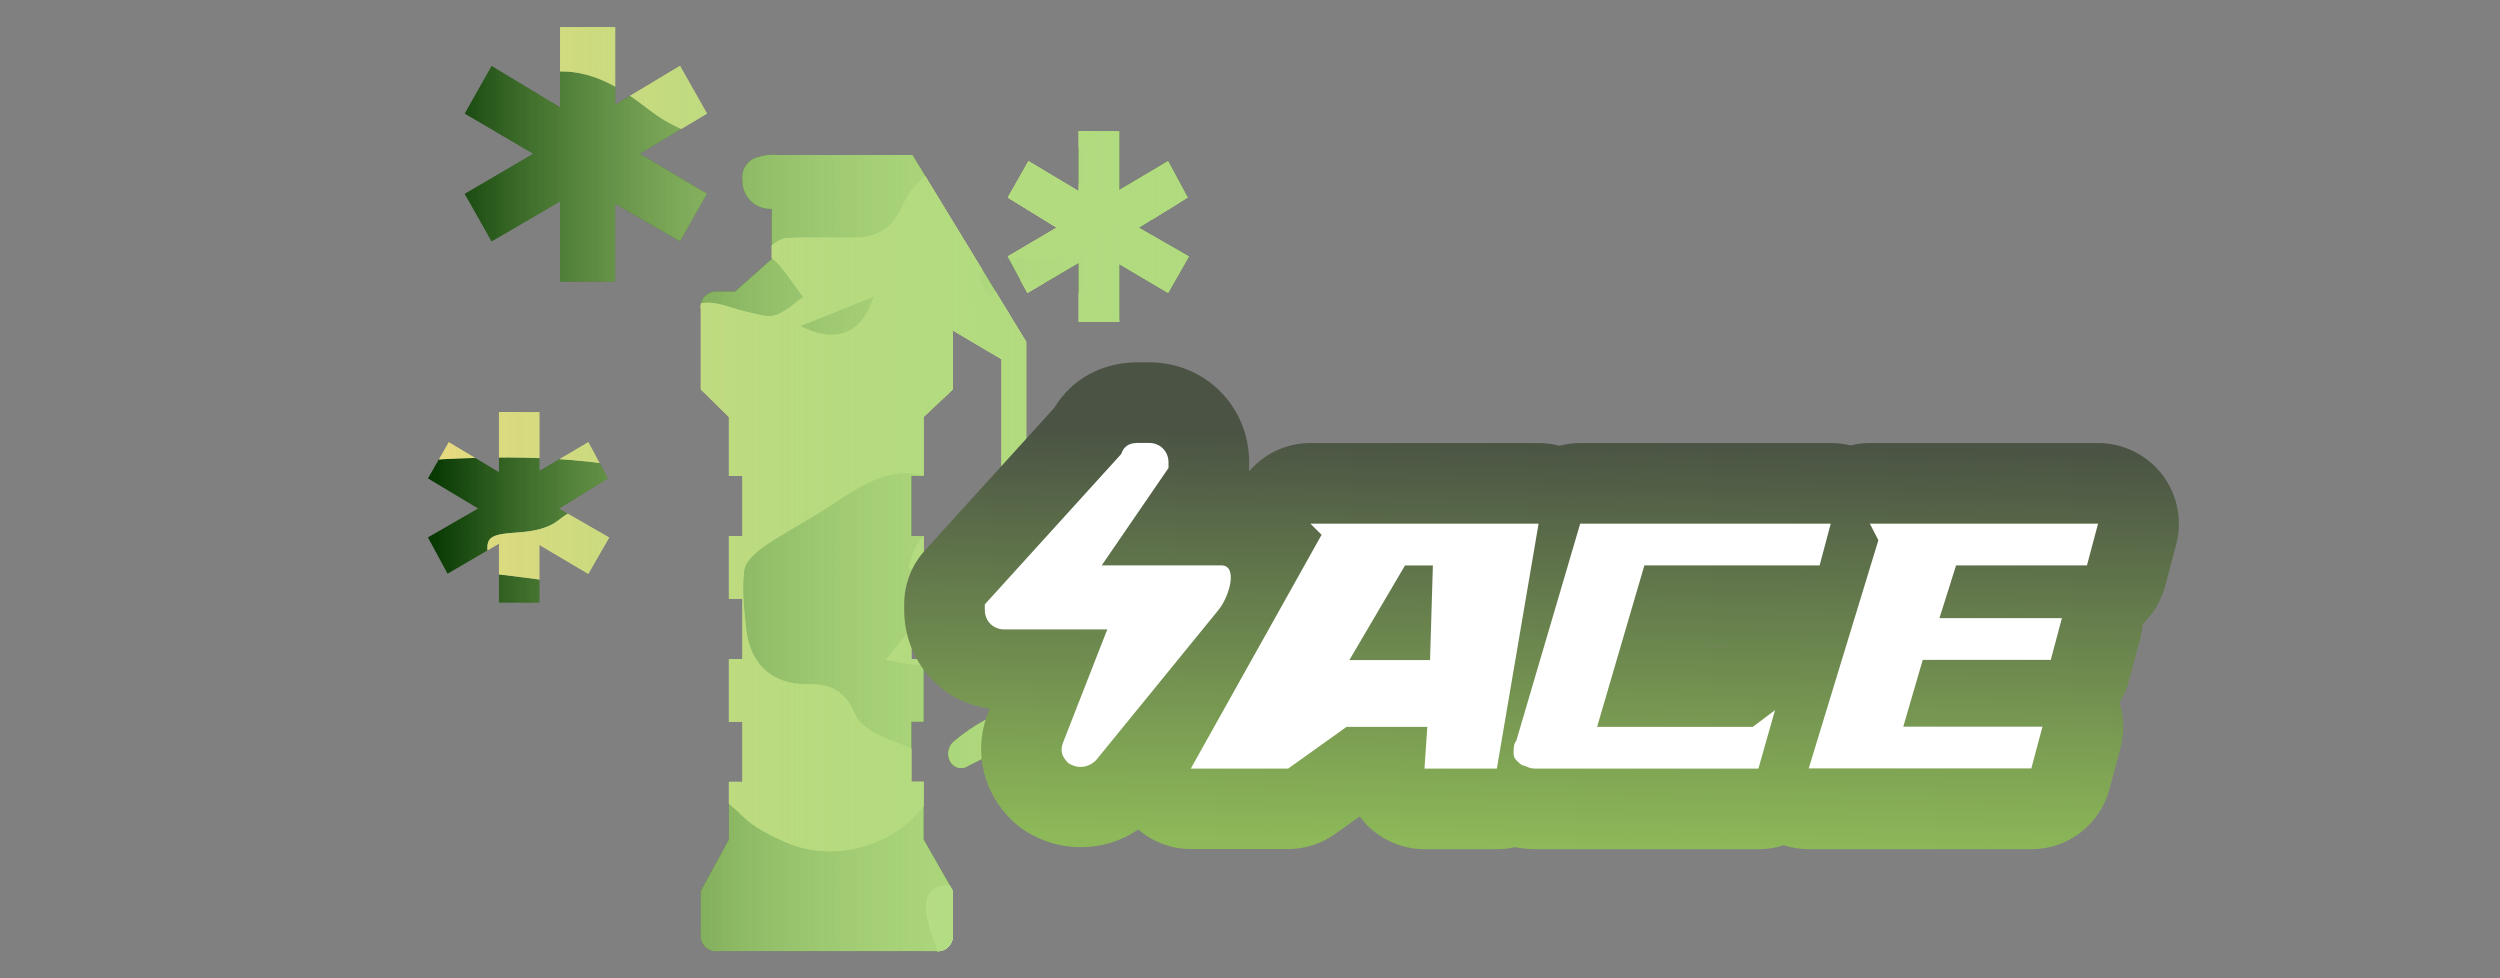 <?xml version="1.0" encoding="utf-8"?>
<!-- Generator: Adobe Illustrator 16.0.0, SVG Export Plug-In . SVG Version: 6.00 Build 0)  -->
<!DOCTYPE svg PUBLIC "-//W3C//DTD SVG 1.1//EN" "http://www.w3.org/Graphics/SVG/1.1/DTD/svg11.dtd">
<svg version="1.1" id="case1" xmlns="http://www.w3.org/2000/svg" xmlns:xlink="http://www.w3.org/1999/xlink" x="0px" y="0px"
	 width="92px" height="36px" viewBox="0 0 92 36" enable-background="new 0 0 92 36" xml:space="preserve">
<rect x="0" y="0" width="92" height="36" fill="#808080" stroke="none"/>
<linearGradient id="shape_4_" gradientUnits="userSpaceOnUse" x1="-0.911" y1="-787.826" x2="27.09" y2="-787.826" gradientTransform="matrix(1 0 0 -1 16.66 -769.825)">
	<stop  offset="0" style="stop-color:#B1DB7F;stop-opacity:0"/>
	<stop  offset="0.106" style="stop-color:#B1DB7F;stop-opacity:0.106"/>
	<stop  offset="1" style="stop-color:#B1DB7F"/>
</linearGradient>
<path id="shape" fill="url(#shape_4_)" d="M18.361,15.161v2.215l-1.846-1.107l-0.766,1.335l1.846,1.109l-1.846,1.063l0.721,1.336
	l1.891-1.104v2.168h1.488v-2.121l1.801,1.063l0.766-1.338l-1.846-1.063l1.8-1.109l-0.72-1.335l-1.8,1.06v-2.169L18.361,15.161
	L18.361,15.161z M27.725,5.841c-0.287,0.15-0.449,0.464-0.404,0.784c0,0.028,0,0.055,0,0.082c0.027,0.568,0.512,1.006,1.08,0.978
	v1.847l-1.352,1.199h-0.63c-0.053-0.006-0.106-0.005-0.157,0.004c-0.309,0.047-0.52,0.335-0.472,0.643v2.953l1.034,1.015v2.168h0.5
	v2.214h-0.5v2.309h0.5v2.215h-0.5v2.307h0.5v2.213h-0.5v2.121l-1.033,1.895v1.566c-0.009,0.055-0.009,0.104-0.002,0.157
	c0.035,0.282,0.273,0.489,0.549,0.494h0.018c0.021,0,0.043-0.002,0.063-0.005h8.013c0.019,0.003,0.035,0.004,0.053,0.005h0.039
	c0.022-0.001,0.045-0.003,0.067-0.006c0.308-0.048,0.521-0.337,0.474-0.646v-1.568l-1.08-1.893v-2.121h-0.45v-2.213h0.45V24.25
	h-0.45v-2.215h0.45v-2.307h-0.45v-2.216h0.45v-2.167l1.08-1.016V12.16l1.798,1.061h-0.002v12.966L36.23,26.51
	c-0.383,0.209-0.747,0.457-1.081,0.738c-0.254,0.175-0.33,0.516-0.176,0.783c0.012,0.021,0.024,0.041,0.039,0.059
	c0.154,0.199,0.439,0.234,0.637,0.08l2.113-1.061V12.578l-4.188-6.875h-4.951c-0.053-0.005-0.107-0.007-0.161-0.007
	C28.211,5.696,27.96,5.745,27.725,5.841 M39.699,4.828V7.04l-1.85-1.107l-0.762,1.336l1.801,1.108l-1.801,1.061l0.721,1.34
	l1.892-1.11v2.169h1.485v-2.12l1.801,1.062l0.764-1.34l-1.846-1.061l1.801-1.108l-0.721-1.337l-1.799,1.065v-2.17H39.699z
	 M20.611,0.997v2.952l-2.52-1.522l-0.99,1.753l2.521,1.478l-2.521,1.476l0.99,1.753l2.52-1.474v2.951h2.025V7.497l2.387,1.384
	l0.99-1.753l-2.476-1.471l2.478-1.478l-0.992-1.753l-2.385,1.43V0.997H20.611z"/>
<g>
	<g>
		<defs>
			<path id="SVGID_1_" d="M18.361,15.161v2.215l-1.846-1.107l-0.766,1.335l1.846,1.109l-1.846,1.063l0.721,1.336l1.891-1.104v2.168
				h1.488v-2.121l1.801,1.063l0.766-1.338l-1.846-1.063l1.8-1.109l-0.72-1.335l-1.8,1.06v-2.169L18.361,15.161L18.361,15.161z
				 M27.725,5.841c-0.287,0.15-0.449,0.464-0.404,0.784c0,0.028,0,0.055,0,0.082c0.027,0.568,0.512,1.006,1.08,0.978v1.847
				l-1.352,1.199h-0.63c-0.053-0.006-0.106-0.005-0.157,0.004c-0.309,0.047-0.52,0.335-0.472,0.643v2.953l1.034,1.015v2.168h0.5
				v2.214h-0.5v2.309h0.5v2.215h-0.5v2.307h0.5v2.213h-0.5v2.121l-1.033,1.895v1.566c-0.009,0.055-0.009,0.104-0.002,0.157
				c0.035,0.282,0.273,0.489,0.549,0.494h0.018c0.021,0,0.043-0.002,0.063-0.005h8.013c0.019,0.003,0.035,0.004,0.053,0.005h0.039
				c0.022-0.001,0.045-0.003,0.067-0.006c0.308-0.048,0.521-0.337,0.474-0.646v-1.568l-1.08-1.893v-2.121h-0.45v-2.213h0.45V24.25
				h-0.45v-2.215h0.45v-2.307h-0.45v-2.216h0.45v-2.167l1.08-1.016V12.16l1.798,1.061h-0.002v12.966L36.23,26.51
				c-0.383,0.209-0.747,0.457-1.081,0.738c-0.254,0.175-0.33,0.516-0.176,0.783c0.012,0.021,0.024,0.041,0.039,0.059
				c0.154,0.199,0.439,0.234,0.637,0.08l2.113-1.061V12.578l-4.188-6.875h-4.951c-0.053-0.005-0.107-0.007-0.161-0.007
				C28.211,5.696,27.96,5.745,27.725,5.841 M39.699,4.828V7.04l-1.85-1.107l-0.762,1.336l1.801,1.108l-1.801,1.061l0.721,1.34
				l1.892-1.11v2.169h1.485v-2.12l1.801,1.062l0.764-1.34l-1.846-1.061l1.801-1.108l-0.721-1.337l-1.799,1.065v-2.17H39.699z
				 M20.611,0.997v2.952l-2.52-1.522l-0.99,1.753l2.521,1.478l-2.521,1.476l0.99,1.753l2.52-1.474v2.951h2.025V7.497l2.387,1.384
				l0.99-1.753l-2.476-1.471l2.478-1.478l-0.992-1.753l-2.385,1.43V0.997H20.611z"/>
		</defs>
		<clipPath id="SVGID_2_">
			<use xlink:href="#SVGID_1_"  overflow="visible"/>
		</clipPath>
		<g clip-path="url(#SVGID_2_)">
			<path fill="#033500" d="M25.411,38.275c-0.508,0-1.016,0-1.523,0c-0.962-0.195-1.925-0.396-3.08-0.629
				c-0.093,0.104-0.316,0.364-0.541,0.629c-4.574,0-9.147,0-13.722,0c-0.277-0.461-0.643-0.896-0.798-1.396
				c-0.098-0.313,0.119-0.727,0.195-1.094c0.338,0.081,0.689,0.128,1.01,0.255c0.158,0.063,0.259,0.271,0.386,0.411
				c0.571,0.633,0.943,0.422,1.261-0.294c-0.311-0.224-0.583-0.417-1.001-0.718c1.415-0.545,1.931-1.512,1.884-2.938
				c-0.013-0.35,0.738-0.859,1.233-1.054c0.57-0.222,1.256-0.122,1.872-0.257c0.818-0.178,1.796-0.027,2.475-1.103
				c-0.479-0.159-0.854-0.353-1.246-0.405c-0.563-0.086-1.154,0-1.701-0.132c-0.362-0.088-0.957-0.448-0.941-0.646
				c0.04-0.475,0.255-1.146,0.616-1.344c1.44-0.781,3.218-0.51,4.385,0.095c1.224,0.633,2.229,0.672,3.375,0.469
				c2.884-0.508,5.544-0.302,7.771,1.896c0.438,0.436,1.043,0.729,1.619,0.979c1.744,0.752,3.928,0.147,5.049-1.34
				c0.692-0.918,0.39-1.806-0.635-2.198c-0.688-0.265-1.623-0.589-1.865-1.145c-0.402-0.924-0.922-1.156-1.799-1.141
				c-1.238,0.021-2.082-0.734-2.224-1.992c-0.083-0.731-0.17-1.486-0.078-2.207c0.042-0.338,0.459-0.689,0.788-0.914
				c0.77-0.522,1.607-0.945,2.383-1.461c1.346-0.899,2.66-1.787,4.336-0.682c0.248,0.163,0.69,0.152,1.006,0.07
				c1.209-0.307,2.403-0.678,3.703-1.053c-0.229-0.477-0.494-1.024-0.774-1.607c-0.294,0-0.579,0-0.863,0
				c0.244-0.266,0.521-0.396,0.782-0.373c0.984,0.094,1.963,0.271,2.947,0.35c0.855,0.067,1.393-0.42,1.557-1.229
				c0.163-0.81-0.139-1.511-0.947-1.753c-1.313-0.391-2.096-1.637-3.6-1.877c-0.948-0.153-1.613-0.438-2.252,0.477
				c-0.469-0.502-0.553-0.957,0-1.308c0.236-0.149,0.606-0.128,0.916-0.13c1.081-0.009,2.205,0.278,2.975-0.921
				c0.189-0.291,0.861-0.287,1.318-0.389c0.365-0.082,0.775-0.041,1.102-0.195c0.313-0.146,0.539-0.471,0.805-0.717
				c-0.342-0.144-0.688-0.403-1.029-0.399c-0.563,0.004-1.118,0.206-1.684,0.278C40.113,7.24,39.523,6.872,39.47,6.17
				c-0.029-0.41,0.346-0.983,0.708-1.25c0.368-0.269,0.942-0.284,1.433-0.351c0.688-0.09,1.386-0.082,2.066-0.197
				c0.635-0.107,0.566-0.539,0.223-0.893c-0.205-0.213-0.545-0.429-0.814-0.416c-1.453,0.064-2.912,0.131-4.346,0.35
				c-0.502,0.078-1.09,0.494-1.373,0.928c-0.658,1.014-1.579,1.432-2.674,1.785c-0.573,0.186-1.188,0.78-1.426,1.342
				c-0.369,0.87-0.902,1.26-1.777,1.275c-0.857,0.016-1.717-0.041-2.569,0.021c-0.284,0.021-0.548,0.312-0.821,0.479
				c0.209,0.186,0.444,0.349,0.62,0.561c0.298,0.361,0.56,0.75,0.835,1.129c-0.34,0.233-0.654,0.553-1.031,0.668
				c-0.299,0.092-0.678-0.05-1.014-0.121c-0.779-0.166-1.541-0.655-2.35-0.037c-0.107,0.084-0.397-0.079-0.605-0.115
				c-0.259-0.046-0.521-0.081-0.781-0.114c-0.611-0.075-1.221-0.187-1.834-0.215c-0.738-0.037-1.92-0.286-2.14,0.056
				c-0.631,0.979-2.167,1.172-2.196,2.641c-0.009,0.504-0.302,1-0.514,1.652c-0.221-0.291-0.391-0.514-0.566-0.746
				c-1.682,0.282-3.584-0.34-4.982,1.143c0.414,1.389,1.443,1.379,2.535,1.297c3.097-0.232,6.195-0.391,9.275,0.199
				c0.295,0.057,0.812,0.13,0.827,0.249c0.042,0.319-0.129,0.667-0.223,1.031c-1.354-0.397-2.423-0.148-3.431,0.64
				c-0.359,0.282-0.922,0.394-1.401,0.425c-1.284,0.092-1.356,0.15-1.015,1.52c0.912,0.119,1.869,0.209,2.804,0.398
				c0.161,0.033,0.386,0.551,0.321,0.766c-0.389,1.301-1.201,2.201-2.594,2.479c-0.77,0.152-1.636,0.15-2.281,0.523
				c-1.234,0.715-2.397,0.935-3.748,0.4c-0.56-0.224-1.377-0.477-1.801-0.23c-1.397,0.797-2.365,0.273-3.41-0.623
				c-0.759-0.654-1.69-0.965-2.782-0.575c0.142,0.297,0.245,0.559,0.386,0.798c0.936,1.58,1.397,3.309,1.64,5.111
				c0.197,1.465-0.619,2.27-2.069,1.98c-0.492-0.095-0.987-0.223-1.452-0.408c-0.53-0.215-0.993-0.353-1.438,0.168
				c-0.445,0.519-0.271,0.98,0.04,1.467c0.418,0.66,0.351,1.14-0.516,1.289c0-5.398,0-10.795,0-16.195
				c0.274,0.041,0.631-0.014,0.804,0.141c0.492,0.438,0.927,0.944,1.35,1.455c0.609,0.732,1.355,0.857,2.105,0.363
				c1.206-0.795,2.343-0.602,3.602-0.118c1.011,0.39,2.109,0.61,3.189,0.735c0.821,0.097,1.543-0.6,1.405-1.193
				c-0.212-0.902-0.962-0.588-1.483-0.475c-0.783,0.17-1.433-0.016-1.875-0.594c-0.828-1.077-1.822-1.189-3.027-0.818
				c-0.822,0.256-1.12-0.062-0.977-0.914c0.034-0.2,0.095-0.395,0.194-0.793c-1.685,0.499-2.708-0.391-3.247-1.608
				c-0.453-1.017-1.022-1.392-2.039-1.321c0-1.334,0-2.668,0-4.002c0.447-0.475,1.054-0.873,0.783-1.733
				C1.741,7.52,1.475,7.461,1.21,7.402c0-0.762,0-1.524,0-2.286C2.29,5.438,3.371,5.759,4.452,6.08
				c1.556-1.301,2.943-0.736,4.289,0.379C8.829,6.531,8.983,6.52,9.103,6.561C9.84,6.825,9.7,7.436,9.499,7.904
				c-0.194,0.443-0.605,0.574-1.09,0.183c-0.63-0.509-1.324-0.513-2.021-0.063c-1.29,0.836-2.59,1.654-3.941,2.517
				c0.567,0.944,1.036,1.726,1.57,2.617c1.476-1.458,3.063-2.496,5.147-1.097c-0.185-0.313-0.368-0.623-0.626-1.059
				c1.23-0.408,2.372-0.881,3.561-1.15c1.166-0.267,2.377-0.349,3.574-0.461c0.332-0.031,0.68,0.125,1.023,0.188
				c0.229,0.042,0.459,0.072,0.748,0.117c0.008-0.94-0.662-1.143-1.203-1.502c-0.588-0.393-1.148-0.852-1.643-1.357
				c-0.857-0.879-1.644-1.829-2.488-2.722c-0.157-0.167-0.467-0.318-0.678-0.285c-1.035,0.16-1.787-0.2-2.25-1.209
				C8.655,3.727,8.43,3.788,7.397,3.204c-1.329-0.753-1.544-0.72-2.601,0.392C4.6,3.803,4.343,3.97,4.203,4.208
				C3.774,4.939,3.331,5.189,2.559,4.575C2.216,4.303,1.666,4.292,1.21,4.163c0-3.621,0-7.242,0-10.863
				c0.145,0,0.29-0.001,0.436-0.001C2.672-7.35,3.701-7.734,4.862-6.96C5.05-6.834,5.417-7.004,5.696-6.98
				C6.59-6.905,7.528-6.945,8.359-6.669c0.685,0.228,1.166,0.253,1.689-0.229c0.68-0.625,1.227-0.442,1.883,0.166
				c0.768,0.711,1.694,1.25,2.553,1.861c0.084-0.042,0.166-0.084,0.25-0.126c-0.42-1.681,1.834-2.364,1.42-4.179
				c-0.26,0.287-0.438,0.482-0.775,0.855c0.225-0.535,0.354-0.845,0.5-1.189c-0.23-0.163-0.43-0.313-0.637-0.448
				c-1.327-0.854-2.52-1.785-2.664-3.558c-0.02-0.231-0.547-0.482-0.883-0.612c-0.635-0.247-1.342-0.332-1.935-0.646
				c-0.274-0.144-0.51-0.679-0.475-1.006c0.028-0.26,0.483-0.65,0.771-0.671c0.743-0.051,1.497,0.063,2.246,0.125
				c0.717,0.063,1.439,0.253,2.143,0.185c0.695-0.066,1.084-0.688,0.822-1.322c-0.129-0.311-0.771-0.555-1.188-0.568
				c-0.681-0.021-1.366,0.229-2.052,0.252c-0.754,0.026-1.068-0.482-0.832-1.195c0.363-1.102,1.397-1.655,2.675-1.394
				c0.854,0.175,1.696,0.407,2.474,0.597c-0.117,0.304-0.23,0.6-0.344,0.895c0.314,0.102,0.624,0.268,0.945,0.29
				c0.502,0.038,1.039,0.077,1.516-0.054c2.4-0.655,4.633-0.166,6.833,0.832c1.837,0.832,3.785,1.379,5.803,1.265
				c0.995-0.058,1.989-0.526,2.929-0.935c0.265-0.114,0.479-0.688,0.447-1.024c-0.023-0.247-0.484-0.455-0.753-0.679
				c-0.706-0.594-1.51-1.105-2.088-1.805c-0.471-0.568-0.79-0.759-1.327-0.268c0.12,0.234,0.26,0.443,0.318,0.674
				c0.012,0.048-0.27,0.193-0.43,0.26c-0.338,0.139-0.737,0.185-1.017,0.395c-0.644,0.482-1.296,0.47-1.954,0.139
				c-0.848-0.425-1.673-0.895-2.494-1.367c-0.986-0.57-1.043-1.006-0.299-1.836c0.16-0.178,0.264-0.408,0.404-0.631
				c0.622,0.923,1.497,0.918,2.059,0.01c0.357-0.582,0.678-0.998,1.508-0.668c0.334,0.135,1.086-0.064,1.254-0.348
				c0.604-1.023,1.445-1.246,2.543-1.254c1.125-0.008,2.093,0.705,2.382,1.789c0.126,0.479,0.524,1.011,0.952,1.26
				c1.154,0.67,1.187,0.616,0.552,1.909c0.431,0.062,0.831,0.106,1.228,0.177c0.991,0.176,2.051,0.197,2.955,0.584
				c1.07,0.458,1.973,0.448,2.98-0.063c1.096-0.556,2.248-0.998,3.357-1.524c0.711-0.336,1.445-0.663,2.066-1.133
				c0.828-0.628,1.014-1.613,0.58-2.267c0.385-0.179,0.771-0.358,1.157-0.539c-0.392-0.767-0.841-0.686-1.25-0.254
				c-0.166-0.264-0.273-0.625-0.429-0.645c-0.879-0.114-0.75-0.68-0.641-1.26c6.396,0,12.795,0,19.246,0c0,4.191,0,8.384,0,12.576
				c-0.148,0.025-0.33,0.008-0.447,0.084c-0.339,0.216-0.646,0.472-0.971,0.711c0.268,0.177,0.523,0.373,0.803,0.524
				c0.188,0.101,0.411,0.14,0.615,0.206c0,1.715,0,3.43,0,5.146c-0.564,0.023-1.139,0.003-1.695,0.086
				c-0.926,0.139-1.854,0.301-2.755,0.551c-0.247,0.068-0.573,0.493-0.557,0.73c0.021,0.248,0.375,0.535,0.647,0.68
				c0.264,0.139,0.607,0.177,0.916,0.156c1.147-0.078,2.297-0.195,3.44-0.299c0,4.7,0,9.4,0,14.103
				c-0.59-0.171-1.19-0.31-1.771-0.521c-0.528-0.193-1.006-0.562-1.545-0.681c-1.086-0.241-2.205-0.344-3.302-0.554
				c-0.267-0.051-0.502-0.288-0.749-0.44c0.155-0.246,0.25-0.601,0.471-0.718c1.045-0.557,2.109-0.475,3.197,0.09
				c0.355-0.66,0.707-1.311,1.16-2.146c-0.967-0.074-1.744-0.119-2.518-0.201c-0.448-0.047-0.926-0.081-1.334-0.256
				c-1.074-0.461-1.17-0.449-1.67,0.861c-0.783-0.414-1.559-0.783-2.287-1.222c-0.723-0.435-1.4-0.94-1.984-1.339
				c-0.063,0.479,0,1.012-0.229,1.337c-0.146,0.209-0.728,0.147-1.108,0.146c-0.17,0-0.333-0.175-0.511-0.24
				c-0.926-0.336-1.854-0.661-2.784-0.99c-0.065,0.133-0.132,0.266-0.195,0.398c0.411,0.305,0.815,0.618,1.235,0.91
				c0.724,0.506,1.58,0.887,2.152,1.526c0.594,0.662,0.904,1.582,2.088,1.478c-0.471,0.135-0.916,0.182-1.246,0.01
				c-1.149-0.594-2.245-1.291-3.395-1.888c-0.296-0.151-0.721-0.159-1.058-0.093c-0.581,0.117-0.671-0.093-0.601-0.602
				c0.105-0.754-0.297-0.756-0.896-0.526C48.934,2.452,48.7,2.8,47.953,2.939c-0.496,0.093-1.037,0.162-1.453,0.414
				c-0.351,0.211-0.833,0.744-0.765,1.004c0.201,0.742,0.496,1.586,1.039,2.076c0.729,0.654,0.646,1.121,0.134,1.746l0.022-0.021
				c-0.544,0.679-1.246,0.885-2.105,0.82c-0.302-0.023-0.627,0.279-0.943,0.434c0.271,0.27,0.494,0.654,0.819,0.777
				c0.395,0.147,0.875,0.108,1.314,0.093c1.382-0.048,2.474,0.616,3.65,1.379c-0.907,0.772-1.729,1.469-2.546,2.166
				c0.06,0.08,0.112,0.161,0.169,0.239c1.334-0.106,2.326,0.606,3.232,1.402c1.385,1.215,2.924,1.788,4.78,1.676
				c0.642-0.035,1.337,0.246,1.945,0.524c0.858,0.39,2.673,0.027,3.325-0.642c0.342-0.35,0.88-0.569,1.369-0.707
				c0.512-0.141,1.078-0.063,1.604-0.164c1.333-0.25,1.692-0.825,1.599-2.193c-0.024-0.355,0.188-1.001,0.399-1.052
				c1.187-0.282,1.397-1.147,1.526-2.14c0.049-0.363,0.168-0.721,0.25-1.08c0,1.27,0,2.541,0,3.813
				c-0.938,0.188-1.508,0.751-1.705,1.688c-0.111,0.526-0.238,1.049-0.325,1.578c-0.188,1.141-0.478,2.219-1.449,2.982
				c-0.19,0.149-0.444,0.417-0.422,0.604c0.054,0.451,0.196,0.914,0.417,1.313c0.084,0.155,0.617,0.273,0.688,0.189
				c0.266-0.313,0.479-0.699,0.602-1.094c0.063-0.207-0.139-0.479-0.162-0.725c-0.111-1.068,0.229-1.423,1.309-1.493
				c0.356-0.022,0.703-0.183,1.056-0.28c0,5.462,0,10.927,0,16.389c-1.002,0.253-1.269-0.565-1.716-1.155
				c-0.252-0.332-0.637-0.898-0.866-0.854c-0.968,0.174-1.9,0.525-2.828,0.859c-0.123,0.046-0.146,0.357-0.214,0.54
				c0.441,0.09,0.814,0.14,1.169,0.254c0.729,0.236,1.385,0.81,1.058,1.517c-0.4,0.854-0.141,1.646-0.221,2.464
				c-5.146,0-10.291,0-15.438,0c0.651-0.343,1.274-0.888,1.963-0.987c1.43-0.207,2.894-0.2,4.342-0.238
				c1.324-0.035,2.347-0.668,3.57-1.607c-1.308,0.115-2.147-0.041-2.205-1.346c-0.01-0.197-0.42-0.451-0.69-0.552
				c-0.47-0.17-0.974-0.325-1.466-0.338c-0.629-0.017-0.66-0.351-0.604-0.81c0.084-0.695,0.605-0.881,1.166-0.854
				c0.973,0.054,1.957,0.126,2.907,0.313c2.082,0.41,3.197-0.163,3.565-2.075c-0.563-0.138-1.137-0.267-1.705-0.408
				c-0.426-0.104-0.905-0.137-1.252-0.367c-0.684-0.452-1.288-1.021-1.795-1.438c0.123-0.481,0.537-1.154,0.352-1.539
				c-0.336-0.7-1.063-0.394-1.678-0.125c0.179,0.39,0.336,0.737,0.607,1.343c-0.627-0.1-1.053-0.068-1.379-0.232
				c-1.104-0.562-1.094-0.584-1.563,0.631c-0.708,1.826-1.469,2.345-3.344,2.313c-0.823-0.011-1.65-0.032-2.477,0.011
				c-0.563,0.026-1.135,0.104-1.671,0.262c-0.917,0.279-1.103,0.932-0.56,1.728c0.177,0.255,0.352,0.513,0.617,0.897
				c-0.856,0.197-1.584,0.416-2.328,0.527c-0.791,0.116-1.315,0.36-1.226,1.312c0.073,0.749-0.409,0.963-1.085,0.97
				c-0.766,0.014-0.941-0.428-0.83-1.041c0.092-0.514,0.297-1.006,0.436-1.509c0.135-0.496,0.248-0.995,0.433-1.733
				c-0.565,0.223-0.806,0.291-1.019,0.41c-1.273,0.709-2.571,1.127-4.084,0.827c-1.021-0.199-1.379,0.331-1.105,1.36
				c0.057,0.217,0.113,0.433,0.205,0.634c0.375,0.827,0.037,1.284-0.775,1.438c-0.395,0.074-0.81,0.036-1.216,0.059
				c-0.868,0.041-1.735,0.104-2.604,0.124c-0.346,0.006-0.694-0.089-1.041-0.138c-0.506,0.068-1.451,0.321-1.477,0.646
				C27.169,38.025,26.17,37.954,25.411,38.275z M40.853-9.28c-0.506-0.012-1.013-0.015-1.519-0.038
				c-1.125-0.053-2.171,0.038-2.435,1.038c-0.735,0.21-1.301,0.232-1.688,0.507c-0.968,0.688-1.978,0.949-3.135,0.707
				c-0.494-0.104-0.998-0.164-1.499-0.227c-2.19-0.268-4.439-0.16-6.527-1.093c-0.346-0.154-0.873-0.159-1.218-0.009
				c-1.118,0.485-2.136,0.151-3.194-0.166c-0.506-0.151-0.938-0.043-1.189,0.594c-0.238,0.6-0.707,1.104-1.055,1.665
				c-0.351,0.563-0.678,1.14-0.965,1.625c1.021,0.124,1.914,0.183,2.786,0.351c0.915,0.176,1.806,0.469,2.711,0.691
				c0.487,0.119,1.021,0.117,1.464,0.32c0.286,0.129,0.643,0.559,0.61,0.808c-0.033,0.26-0.462,0.583-0.774,0.667
				c-0.445,0.122-0.943,0.054-1.418,0.061c-1.293,0.02-1.535,0.359-0.964,1.612c-1.077,0.229-2.122,0.45-3.167,0.672
				c0.012,0.146,0.023,0.293,0.035,0.438c0.689,0.103,1.377,0.203,2.148,0.317c0,0.447,0,0.898,0,1.457
				c1.685-0.36,2.898,0.451,4.072,1.356c1.287,0.992,2.803,1.208,4.358,1.439c2.12,0.313,3.653-1.24,5.563-1.57
				c0.5-0.086,0.439-0.631,0.047-0.863c-0.291-0.17-0.738-0.236-1.063-0.15c-0.887,0.229-1.729,0.631-2.62,0.828
				c-0.349,0.078-0.818-0.139-1.154-0.35c-0.166-0.105-0.301-0.622-0.203-0.729c0.246-0.271,0.627-0.422,0.963-0.604
				c0.074-0.04,0.199,0.021,0.279-0.016c0.242-0.105,0.633-0.201,0.67-0.365c0.045-0.204-0.144-0.574-0.34-0.697
				c-0.529-0.331-1.103-0.604-1.684-0.834c-0.557-0.221-1.21-0.26-1.695-0.572c-0.384-0.248-0.892-0.919-0.785-1.172
				c0.166-0.404,0.824-0.896,1.223-0.855c0.918,0.095,1.834,0.416,2.693,0.781c0.868,0.371,1.631,0.992,2.504,1.352
				c2.478,1.02,4.795,0.662,6.135-1.666c0.424-0.737,0.878-0.901,1.582-0.78c0.361,0.062,0.707,0.218,1.068,0.286
				c0.451,0.087,1.035,0.333,1.35,0.148c1.016-0.595,2.103-0.303,3.139-0.481c0.753-0.129,1.462-0.515,2.19-0.785
				c-0.036-0.125-0.073-0.25-0.111-0.376c-0.667-0.248-1.242,1.307-1.851,0.396c0.899-0.657,1.776-1.289,2.643-1.935
				c0.416-0.31,0.726-0.448,1.037,0.175c0.147,0.295,0.556,0.553,0.896,0.645c1.551,0.409,3.08,0.7,4.182,2.136
				c0.686,0.895,1.877,1.139,3.025,0.979c1-0.142,1.979-0.437,2.979-0.573c0.795-0.108,0.556-0.744,0.654-1.171
				c0.021-0.092-0.479-0.426-0.754-0.449c-0.789-0.063-1.588,0.004-2.383-0.033c-1.992-0.094-2.771-1.458-1.841-3.191
				c0.124-0.23,0.231-0.47,0.379-0.765c-1.794-0.19-3.836,0.603-4.649-1.705c-0.336,0-0.616,0-0.912,0
				c-0.229,0.804-0.461,1.608-0.689,2.416c-0.365,1.292-1.564,0.431-2.271,0.865c-0.146,0.089-0.383,0.085-0.561,0.041
				c-0.357-0.093-0.826-0.136-1.027-0.381c-0.76-0.929-1.617-1.065-2.703-0.663c-0.543,0.201-1.42-0.596-1.135-0.887
				c0.955-0.969,0.83-1.951,0.338-3.031c-0.037-0.081,0.025-0.206,0.055-0.389c-0.402,0.033-0.844-0.064-0.996,0.104
				c-0.592,0.654-1.092,1.393-1.625,2.098L40.853-9.28z M46.771-17.759c-0.683,0.317-1.138,0.673-1.625,0.724
				c-0.732,0.075-1.267,0.238-1.24,1.075c0.027,0.798,0.287,1.362,1.26,1.466c0.43,0.046,1.136,0.504,1.158,0.817
				c0.057,0.757,0.396,1.2,0.907,1.67c0.802,0.733,0.748,1.091-0.121,1.712c0.863,0.486,1.799,0.605,2.798,0.184
				c1.778-0.754,3.553-1.047,5.434-0.354c0.349,0.127,1.085,0.027,1.203-0.199c0.753-1.441,1.929-1.859,3.47-1.9
				c1.077-0.028,2.139-0.461,3.223-0.593c0.898-0.108,1.117-0.349,1.011-1.276c-0.035-0.313,0.19-0.687,0.38-0.981
				c0.133-0.21,0.396-0.336,0.923-0.75c-2.228-0.091-3.218-1.008-2.729-3.094c-0.506-0.036-0.909-0.009-1.281-0.109
				c-0.391-0.106-0.961-0.252-1.07-0.53c-0.277-0.723-0.799-0.668-1.375-0.731c-0.742-0.081-1.478-0.269-2.302-0.429
				c-0.606,0.426-1.409,0.982-2.205,1.547c-0.592,0.42-1.194,0.828-1.757,1.289c-0.164,0.137-0.329,0.507-0.26,0.644
				c0.107,0.203,0.425,0.403,0.656,0.414c0.597,0.026,1.225,0.037,1.795-0.108c1.627-0.416,3.136-0.102,4.563,0.666
				c0.285,0.151,0.632,0.584,0.597,0.834c-0.043,0.281-0.451,0.594-0.768,0.724c-0.364,0.151-0.807,0.159-1.213,0.153
				c-1.283-0.02-2.258,0.414-2.883,1.619c-0.193,0.375-0.644,0.746-1.047,0.867c-1.473,0.439-2.984,0.577-4.479,0.105
				c-0.271-0.086-0.606-0.527-0.604-0.801c0.012-1.422,0.049-1.438-1.34-1.813c-0.768-0.205-1.109-0.668-1.078-1.449
				C46.787-16.827,46.771-17.285,46.771-17.759z M47.768,22.795c-1.095,0.328-2.225,0.655-3.349,1.006
				c-0.391,0.124-0.777,0.276-1.137,0.471c-1.192,0.666-1.395,0.672-2.201-0.407c-0.52-0.693-1.145-0.956-1.971-0.86
				c-0.407,0.045-0.821,0.061-1.23,0.104c-0.748,0.078-1.336-0.143-1.57-0.904c-0.248-0.803,0.073-1.393,0.848-1.656
				c0.714-0.242,1.451-0.441,2.195-0.561c1.594-0.243,3.205-0.389,4.795-0.649c0.471-0.079,1.054-0.339,0.844-1.025
				c-0.211-0.692-0.772-0.455-1.274-0.385c-1.05,0.148-2.104,0.254-3.157,0.391c-0.139,0.019-0.267,0.123-0.402,0.18
				c-0.447,0.188-0.885,0.482-1.348,0.531c-0.875,0.089-1.764,0.016-2.646,0.041c-1.917,0.054-2.422,0.584-2.723,1.834
				c0.205,0.082,0.422,0.139,0.611,0.246c0.299,0.166,0.85,0.437,0.821,0.537c-0.104,0.389-0.354,0.763-0.63,1.071
				c-0.202,0.228-0.559,0.308-0.79,0.515c-0.275,0.25-0.489,0.566-0.854,1.008c0.537,0.095,0.807,0.175,1.079,0.185
				c1.589,0.058,2.793,0.769,3.839,1.964c1.09,1.244,2.293,1.459,3.631,0.484c1.539-1.116,3.189-1.374,5.004-1.439
				c1.101-0.043,2.188-0.455,3.281-0.699c-0.018-0.114-0.031-0.228-0.047-0.344c-0.47-0.123-1.09-0.106-1.365-0.41
				C47.746,23.72,47.816,23.104,47.768,22.795z M38.185-13.348c-0.094-0.026-0.293-0.112-0.5-0.135
				c-1.976-0.203-3.955-0.385-5.931-0.598c-0.874-0.094-1.737-0.291-2.612-0.361c-1.115-0.092-2.166,0.135-2.887,1.084
				c-0.594,0.787-0.159,1.756,0.794,1.799c0.216,0.011,0.487-0.346,0.652-0.291c0.764,0.248,1.595,0.457,2.225,0.92
				c0.993,0.729,1.929,0.66,2.925,0.183C34.631-11.6,36.399-12.477,38.185-13.348z M63.141,31.484
				c1.107-1.78,1.114-2.172-0.072-3.449c-0.236-0.26-0.793-0.549-0.985-0.439c-0.313,0.176-0.589,0.659-0.62,1.032
				C61.352,29.905,62.09,30.749,63.141,31.484z M17.388,21.384c-0.916,0-1.785-0.02-2.648,0.019c-0.16,0.008-0.424,0.24-0.432,0.383
				c-0.011,0.146,0.209,0.41,0.37,0.445c0.841,0.188,1.696,0.324,2.607,0.485C17.325,22.191,17.353,21.829,17.388,21.384z
				 M55.525-24.741c0.305,0.132,0.637,0.373,0.99,0.41c0.533,0.056,1.104,0.043,1.61-0.099c0.177-0.051,0.222-0.571,0.327-0.877
				c-0.314-0.049-0.658-0.198-0.943-0.127C56.852-25.266,56.215-24.99,55.525-24.741z M48.379,21.891
				c0.186,0.611,0.275,1.183,0.536,1.66c0.138,0.258,0.655,0.564,0.844,0.483c0.453-0.196,0.388-1.646-0.024-2.173
				C49.256,21.256,48.813,21.557,48.379,21.891z M8.567,15.438c-0.72-0.16-1.222-0.267-1.855-0.408
				C7.237,16.292,7.442,16.345,8.567,15.438z"/>
			<path fill="#EADA7F" d="M1.21,34.652c0.866-0.15,0.934-0.629,0.516-1.289c-0.311-0.484-0.485-0.949-0.04-1.467
				c0.445-0.521,0.908-0.381,1.438-0.168c0.464,0.188,0.959,0.313,1.452,0.407c1.45,0.286,2.266-0.519,2.069-1.979
				c-0.242-1.805-0.704-3.532-1.64-5.112c-0.142-0.239-0.244-0.501-0.386-0.798c1.091-0.391,2.022-0.08,2.782,0.574
				c1.045,0.896,2.012,1.422,3.409,0.623c0.426-0.241,1.243,0.009,1.803,0.231c1.35,0.533,2.513,0.314,3.748-0.399
				c0.645-0.375,1.511-0.373,2.279-0.524c1.393-0.276,2.206-1.177,2.594-2.478c0.064-0.215-0.158-0.732-0.32-0.767
				c-0.936-0.19-1.893-0.28-2.803-0.397c-0.344-1.367-0.271-1.428,1.014-1.521c0.48-0.03,1.042-0.142,1.402-0.425
				c1.008-0.788,2.074-1.037,3.43-0.639c0.094-0.365,0.265-0.712,0.223-1.032c-0.016-0.119-0.533-0.191-0.828-0.249
				c-3.08-0.588-6.178-0.431-9.274-0.199c-1.091,0.082-2.122,0.093-2.535-1.297c1.397-1.481,3.302-0.86,4.983-1.144
				c0.176,0.233,0.345,0.455,0.565,0.748c0.212-0.652,0.505-1.149,0.515-1.653c0.028-1.47,1.563-1.662,2.195-2.642
				c0.221-0.341,1.401-0.091,2.141-0.055c0.612,0.029,1.223,0.139,1.832,0.215c0.262,0.033,0.523,0.068,0.782,0.114
				c0.208,0.036,0.498,0.2,0.605,0.116c0.81-0.619,1.571-0.131,2.35,0.037c0.336,0.07,0.716,0.212,1.015,0.121
				c0.377-0.115,0.69-0.437,1.03-0.668c-0.276-0.379-0.536-0.769-0.835-1.129c-0.176-0.213-0.412-0.375-0.619-0.562
				c0.272-0.167,0.536-0.458,0.82-0.479c0.854-0.062,1.712-0.004,2.568-0.021c0.877-0.017,1.408-0.405,1.777-1.274
				c0.238-0.563,0.854-1.156,1.428-1.343c1.094-0.354,2.015-0.771,2.674-1.784c0.281-0.435,0.869-0.851,1.371-0.929
				c1.435-0.219,2.894-0.285,4.347-0.351c0.269-0.012,0.61,0.205,0.815,0.416c0.343,0.354,0.412,0.785-0.224,0.894
				c-0.681,0.114-1.379,0.106-2.065,0.198c-0.491,0.064-1.065,0.081-1.434,0.35c-0.363,0.266-0.738,0.84-0.708,1.25
				c0.052,0.701,0.642,1.069,1.386,0.975c0.565-0.071,1.123-0.273,1.685-0.277c0.342-0.003,0.687,0.257,1.028,0.398
				c-0.265,0.248-0.493,0.572-0.805,0.719c-0.324,0.152-0.736,0.113-1.101,0.195c-0.457,0.102-1.129,0.097-1.318,0.389
				c-0.77,1.199-1.894,0.912-2.975,0.92c-0.31,0.002-0.679-0.02-0.918,0.133c-0.554,0.352-0.468,0.807,0,1.309
				c0.639-0.914,1.304-0.631,2.252-0.478c1.504,0.241,2.286,1.487,3.6,1.877c0.81,0.242,1.11,0.942,0.947,1.753
				c-0.165,0.809-0.701,1.297-1.556,1.229c-0.985-0.077-1.963-0.256-2.948-0.349c-0.263-0.022-0.538,0.107-0.782,0.373
				c0.284,0,0.569,0,0.863,0c0.281,0.583,0.545,1.132,0.773,1.608c-1.299,0.375-2.492,0.744-3.701,1.052
				c-0.316,0.083-0.76,0.093-1.008-0.069c-1.676-1.104-2.988-0.22-4.336,0.679c-0.773,0.517-1.613,0.938-2.382,1.464
				c-0.329,0.223-0.746,0.573-0.788,0.911c-0.093,0.722-0.005,1.477,0.078,2.207c0.143,1.26,0.984,2.017,2.223,1.992
				c0.877-0.016,1.397,0.217,1.801,1.143c0.24,0.555,1.177,0.879,1.863,1.144c1.024,0.396,1.328,1.28,0.635,2.198
				c-1.121,1.488-3.305,2.092-5.049,1.34c-0.576-0.25-1.181-0.546-1.619-0.979c-2.226-2.198-4.887-2.404-7.77-1.896
				c-1.146,0.203-2.152,0.164-3.375-0.469c-1.167-0.604-2.945-0.876-4.385-0.094c-0.361,0.197-0.576,0.869-0.616,1.343
				c-0.017,0.194,0.579,0.56,0.942,0.646c0.546,0.131,1.139,0.045,1.699,0.131c0.395,0.058,0.769,0.246,1.246,0.408
				c-0.678,1.07-1.654,0.922-2.474,1.101c-0.616,0.135-1.302,0.034-1.872,0.257c-0.495,0.191-1.246,0.705-1.234,1.054
				c0.047,1.427-0.469,2.394-1.883,2.938c0.418,0.298,0.691,0.492,1.002,0.715c-0.318,0.716-0.689,0.927-1.262,0.294
				c-0.127-0.142-0.228-0.349-0.386-0.411c-0.32-0.127-0.672-0.174-1.01-0.255c-0.076,0.368-0.292,0.778-0.195,1.094
				c0.155,0.501,0.521,0.935,0.798,1.396c-1.779,0-3.558,0-5.336,0C1.21,37.068,1.21,35.861,1.21,34.652z M32.147,10.925
				c-0.969,0.388-1.766,0.707-2.677,1.074C30.737,12.646,31.715,12.295,32.147,10.925z M25.035,24.934
				c-0.263-0.234-0.507-0.642-0.769-0.651c-0.402-0.017-0.844,0.192-1.203,0.409c-0.076,0.05,0.082,0.781,0.209,0.808
				C23.896,25.619,24.593,25.764,25.035,24.934z M16.452,27.367c0.884-0.398,1.426-0.645,1.968-0.891
				c-0.03-0.141-0.062-0.276-0.09-0.418c-0.597,0.051-1.203,0.063-1.78,0.191C16.456,26.275,16.489,26.852,16.452,27.367z"/>
			<path fill="#FFFFFF" d="M48.089-27.854c-0.108,0.582-0.237,1.146,0.642,1.261c0.151,0.02,0.26,0.381,0.426,0.644
				c0.412-0.431,0.861-0.512,1.25,0.254c-0.389,0.182-0.771,0.361-1.155,0.539c0.431,0.653,0.248,1.639-0.58,2.268
				c-0.621,0.47-1.356,0.797-2.067,1.133c-1.11,0.527-2.263,0.97-3.356,1.523c-1.008,0.512-1.911,0.521-2.98,0.063
				c-0.904-0.388-1.963-0.409-2.955-0.584c-0.396-0.07-0.795-0.116-1.228-0.177c0.634-1.293,0.603-1.239-0.552-1.909
				c-0.426-0.249-0.826-0.781-0.952-1.261c-0.289-1.082-1.257-1.795-2.382-1.789c-1.098,0.009-1.938,0.229-2.543,1.255
				c-0.168,0.282-0.92,0.481-1.254,0.348c-0.83-0.33-1.15,0.085-1.508,0.667c-0.562,0.91-1.437,0.914-2.059-0.009
				c-0.141,0.224-0.244,0.453-0.404,0.631c-0.744,0.831-0.688,1.267,0.299,1.836c0.821,0.474,1.646,0.942,2.494,1.367
				c0.658,0.331,1.311,0.343,1.954-0.14c0.279-0.209,0.679-0.254,1.017-0.394c0.16-0.065,0.441-0.211,0.43-0.259
				c-0.059-0.23-0.198-0.439-0.318-0.674c0.537-0.491,0.856-0.301,1.327,0.268c0.578,0.699,1.382,1.211,2.088,1.805
				c0.269,0.225,0.729,0.432,0.753,0.679c0.032,0.338-0.184,0.911-0.447,1.024c-0.939,0.408-1.934,0.877-2.929,0.935
				c-2.018,0.114-3.965-0.435-5.803-1.265c-2.2-0.998-4.433-1.487-6.833-0.832c-0.477,0.131-1.014,0.092-1.516,0.054
				c-0.321-0.023-0.631-0.188-0.945-0.29c0.113-0.295,0.229-0.592,0.344-0.895c-0.777-0.188-1.619-0.421-2.474-0.597
				c-1.277-0.263-2.312,0.292-2.675,1.394c-0.236,0.711,0.078,1.223,0.832,1.195c0.687-0.023,1.371-0.275,2.052-0.252
				c0.418,0.014,1.062,0.258,1.188,0.568c0.262,0.635-0.127,1.255-0.822,1.322c-0.701,0.068-1.426-0.123-2.143-0.185
				c-0.749-0.063-1.503-0.176-2.246-0.125c-0.287,0.021-0.742,0.411-0.771,0.671c-0.035,0.327,0.2,0.862,0.475,1.006
				c0.593,0.313,1.3,0.398,1.935,0.646c0.336,0.13,0.865,0.381,0.883,0.611c0.145,1.772,1.337,2.705,2.664,3.559
				C15.45-9.83,15.649-9.68,15.88-9.518c-0.146,0.346-0.275,0.656-0.5,1.19c0.338-0.373,0.516-0.569,0.775-0.856
				c0.414,1.815-1.84,2.498-1.42,4.18c-0.084,0.042-0.166,0.084-0.25,0.126c-0.858-0.613-1.785-1.149-2.553-1.86
				c-0.656-0.609-1.203-0.791-1.883-0.166c-0.525,0.483-1.005,0.457-1.69,0.23C7.528-6.95,6.59-6.91,5.696-6.986
				C5.417-7.009,5.05-6.839,4.862-6.966c-1.161-0.775-2.19-0.39-3.216,0.259C1.891-7.165,2.135-7.624,2.44-8.195
				C2.129-8.3,1.669-8.456,1.21-8.609c0-0.637,0-1.271,0-1.906c1.02-0.018,2.089,0.059,2.375-1.34
				c0.372,0.166,0.684,0.414,1.002,0.42c0.399,0.011,0.803-0.174,1.205-0.275c-0.122-0.396-0.128-1.004-0.388-1.146
				c-0.483-0.262-1.111-0.279-1.684-0.346c-0.365-0.042-0.739,0.016-1.109,0.021c-1.036,0.014-0.938-1.014-1.399-1.527
				c0-0.189,0-0.382,0-0.572c1.019,0.422,2.038,0.84,3.063,1.264c0.009-0.051-0.007-0.199,0.06-0.275
				c0.928-1.053,0.887-1.004-0.264-1.916c-0.54-0.428-0.88-1.107-1.397-1.79c1.067-0.228,1.83-0.39,2.59-0.551
				c-0.022-0.111-0.046-0.222-0.069-0.334c-0.823,0.059-1.646,0.116-2.468,0.175c-0.35-1.057-0.699-2.111-1.07-3.229
				c0.903,0,1.909,0.61,2.593-0.463c-0.321-0.401-0.785-0.74-0.902-1.173c-0.392-1.452-0.721-1.788-2.136-1.808
				c0-0.825,0-1.652,0-2.479c1.27,0,2.541,0,3.811,0c0.508,0.521,1.016,1.043,1.523,1.563c0.078-0.065,0.155-0.134,0.234-0.199
				c0.03-0.261,0.062-0.522,0.094-0.804c1.272,0.56,2.48,0.924,3.68,0c0.26,0.309,0.473,0.697,0.801,0.893
				c0.168,0.102,0.541-0.144,0.822-0.229c-0.009-0.106-0.018-0.213-0.027-0.319c-0.539-0.106-1.078-0.214-1.617-0.319
				c0.498-0.024,1.148-0.26,1.469-0.031c0.839,0.6,1.602,0.935,2.66,0.283c-0.154,0.474-0.35,0.91-0.646,0.996
				c-0.595,0.172-1.244,0.139-1.869,0.215c-0.49,0.061-0.977,0.16-1.463,0.242c0.021,0.094,0.043,0.188,0.065,0.281
				c1.757,0.277,3.468,0.332,4.778-1.254c0.746,1.263,1.768,1.688,3.033,1.646c-0.012,0.78,0.471,0.586,0.934,0.512
				c0.744-0.121,1.638-0.663,2.072,0.639c0.029-0.389-0.01-0.777-0.213-0.908c-0.977-0.621-0.617-1.967-1.479-2.642
				c-0.049-0.038,0.129-0.367,0.201-0.56c1.335,0,2.669,0,4.003,0c0.258,0.668,0.446,1.379,0.81,1.986
				c0.152,0.256,0.672,0.293,1.024,0.43c0.006-0.373,0.083-0.761,0.003-1.113c-0.102-0.449-0.329-0.87-0.503-1.303
				c1.081,0,2.161,0,3.239,0c0.633,0.967,1.084,0.967,1.715,0c3.621,0,7.242,0,10.863,0c0.084,0.832-0.525,0.895-1.098,0.953
				c-0.88,0.09-1.768,0.117-2.646,0.219c-0.799,0.093-1.449,0.863-1.316,1.584c0.136,0.748,0.484,1.23,1.419,1.069
				c0.981-0.171,1.843,0.216,2.628,0.839c1.161,0.922,1.921,0.934,3.046-0.031c0.871-0.745,1.773-1.006,2.89-0.717
				c0.952,0.244,1.762,0.008,2.186-0.92c-1.49-1.445-3.294-1.738-5.268-1.445c-0.234,0.035-0.506-0.161-0.76-0.25
				c0.567-0.297,1.105-0.334,1.613-0.479c0.829-0.237,1.637-0.545,2.454-0.823C46.943-27.854,47.518-27.854,48.089-27.854z
				 M22.065-21.768c-1.775,0.048-3.104,0.877-4.44,1.688C19.167-20.309,20.911-19.953,22.065-21.768z M14.632-24.732
				c0.033,0.107,0.066,0.215,0.102,0.322c0.631,0.195,1.207,0.264,1.402-0.805C15.576-25.035,15.104-24.885,14.632-24.732z
				 M8.89-13.386c0.051-0.146,0.104-0.287,0.154-0.431c-0.4-0.158-0.8-0.315-1.2-0.475c-0.048,0.111-0.097,0.225-0.146,0.338
				C8.096-13.764,8.492-13.575,8.89-13.386z M12.137-12.986c0.001-0.076,0.003-0.152,0.003-0.228c-0.511,0-1.021,0-1.531,0
				c0.002,0.103,0.006,0.204,0.01,0.306C11.125-12.936,11.631-12.96,12.137-12.986z"/>
			<path fill="#EADA7F" d="M67.335,9.689c-0.083,0.358-0.202,0.716-0.25,1.08c-0.129,0.99-0.344,1.856-1.526,2.14
				c-0.213,0.051-0.428,0.696-0.4,1.052c0.097,1.368-0.264,1.943-1.598,2.193c-0.524,0.1-1.095,0.021-1.604,0.164
				c-0.49,0.137-1.028,0.355-1.37,0.707c-0.65,0.668-2.466,1.031-3.324,0.642c-0.609-0.278-1.308-0.562-1.945-0.524
				c-1.857,0.112-3.396-0.461-4.78-1.676c-0.906-0.796-1.899-1.51-3.233-1.402c-0.056-0.078-0.109-0.159-0.169-0.239
				c0.819-0.697,1.64-1.394,2.546-2.166c-1.177-0.765-2.268-1.427-3.65-1.379c-0.439,0.016-0.92,0.055-1.314-0.093
				c-0.324-0.123-0.549-0.508-0.818-0.777c0.315-0.154,0.642-0.457,0.942-0.434c0.863,0.064,1.562-0.142,2.105-0.82
				c0.216,0.972,0.418,1.068,1.56,0.604c-0.601-0.22-1.091-0.4-1.582-0.582c0.515-0.625,0.599-1.091-0.132-1.746
				C46.246,5.943,45.95,5.1,45.75,4.355c-0.07-0.258,0.413-0.791,0.766-1.004c0.414-0.25,0.955-0.32,1.451-0.414
				c0.747-0.14,0.979-0.486,0.501-1.191c0.603-0.229,1.005-0.229,0.896,0.527c-0.069,0.508,0.02,0.718,0.601,0.601
				c0.337-0.067,0.765-0.06,1.06,0.093c1.146,0.598,2.242,1.293,3.393,1.889c0.331,0.17,0.775,0.123,1.247-0.012
				c-1.183,0.105-1.495-0.813-2.089-1.477c-0.571-0.641-1.43-1.021-2.152-1.526c-0.42-0.292-0.824-0.606-1.234-0.909
				c0.063-0.134,0.129-0.267,0.194-0.399c0.931,0.329,1.858,0.655,2.784,0.991c0.178,0.063,0.341,0.238,0.511,0.24
				c0.384,0.002,0.962,0.063,1.108-0.146c0.229-0.325,0.164-0.856,0.229-1.337c0.584,0.396,1.264,0.903,1.984,1.339
				c0.73,0.439,1.505,0.808,2.287,1.222c0.5-1.311,0.596-1.323,1.671-0.86c0.407,0.175,0.885,0.207,1.334,0.254
				c0.772,0.084,1.55,0.127,2.517,0.203c-0.453,0.834-0.804,1.485-1.16,2.146c-1.088-0.565-2.149-0.647-3.196-0.09
				c-0.222,0.116-0.313,0.473-0.472,0.718c0.248,0.152,0.482,0.391,0.75,0.441c1.097,0.207,2.215,0.312,3.301,0.553
				c0.539,0.119,1.017,0.486,1.546,0.68c0.575,0.211,1.18,0.352,1.771,0.521C67.335,8.165,67.335,8.927,67.335,9.689z M48.184,7.582
				c0.902,0.402,1.248,0.294,1.316-0.402c0.059-0.568,0.118-1.137,0.206-1.981c-0.291,0.567-0.446,0.944-0.667,1.28
				C48.784,6.866,48.473,7.215,48.184,7.582z M60.053,9.857c0.823-0.373,0.973-0.926,0.646-1.771
				c-0.274-0.715-0.473-0.828-1.266-0.575C60.507,8.02,60.521,8.814,60.053,9.857z M60.705,5.855
				c-0.139,0.131-0.273,0.262-0.411,0.393c0.293,0.287,0.582,0.575,0.872,0.861c0.12-0.123,0.354-0.338,0.342-0.354
				C61.259,6.441,60.979,6.152,60.705,5.855z M62.607,10.831c-0.625-0.882-1.086-0.963-1.729-0.358
				C61.436,10.588,61.966,10.697,62.607,10.831z"/>
			<path fill="#FFFFFF" d="M25.411,38.275c0.759-0.321,1.758-0.25,1.855-1.533c0.023-0.322,0.969-0.575,1.475-0.646
				c0.348,0.049,0.697,0.146,1.043,0.137c0.867-0.02,1.734-0.082,2.604-0.123c0.406-0.021,0.821,0.021,1.215-0.059
				c0.813-0.154,1.151-0.611,0.776-1.438c-0.091-0.201-0.147-0.418-0.205-0.635c-0.274-1.028,0.085-1.562,1.106-1.359
				c1.512,0.3,2.81-0.118,4.084-0.827c0.212-0.119,0.453-0.188,1.018-0.41c-0.184,0.738-0.298,1.237-0.434,1.733
				c-0.139,0.503-0.342,0.994-0.434,1.509c-0.113,0.612,0.064,1.054,0.829,1.041c0.675-0.007,1.158-0.222,1.085-0.972
				c-0.09-0.946,0.434-1.19,1.227-1.312c0.742-0.11,1.471-0.331,2.328-0.526c-0.267-0.387-0.441-0.645-0.617-0.896
				c-0.545-0.796-0.358-1.448,0.559-1.729c0.536-0.157,1.109-0.231,1.671-0.263c0.823-0.043,1.65-0.02,2.477-0.009
				c1.877,0.027,2.636-0.49,3.344-2.314c0.473-1.215,0.458-1.188,1.564-0.631c0.326,0.163,0.75,0.137,1.377,0.233
				c-0.271-0.604-0.432-0.953-0.607-1.345c0.617-0.266,1.342-0.573,1.678,0.125c0.188,0.387-0.226,1.06-0.35,1.539
				c0.505,0.416,1.111,0.981,1.794,1.438c0.346,0.229,0.825,0.265,1.252,0.368c0.567,0.145,1.142,0.271,1.705,0.408
				c-0.369,1.91-1.483,2.486-3.565,2.074c-0.953-0.188-1.938-0.264-2.908-0.313c-0.561-0.027-1.082,0.156-1.166,0.854
				c-0.058,0.459-0.022,0.793,0.604,0.811c0.493,0.014,0.997,0.168,1.466,0.338c0.272,0.102,0.684,0.354,0.69,0.553
				c0.058,1.303,0.897,1.461,2.207,1.344c-1.228,0.939-2.246,1.574-3.572,1.607c-1.448,0.039-2.912,0.032-4.34,0.239
				c-0.688,0.101-1.313,0.646-1.963,0.985c-0.571,0-1.144,0-1.716,0c0.4-1.004,0.283-1.291-0.714-1.713
				c-0.804-0.343-1.609-0.677-2.412-1.013c0.293-0.104,0.582-0.213,0.873-0.319c-0.201-0.248-0.404-0.498-0.604-0.746
				c-0.082,0.045-0.162,0.096-0.242,0.141c0,0.316,0,0.634,0,0.947c-0.185-0.01-0.392-0.08-0.547-0.021
				c-0.485,0.196-1.086,0.332-1.381,0.702c-0.224,0.286-0.087,0.89-0.042,1.345c0.023,0.232,0.197,0.451,0.306,0.68
				C36.338,38.275,30.874,38.275,25.411,38.275z"/>
			<path fill="#EADA7F" d="M1.21,4.163c0.456,0.129,1.006,0.14,1.349,0.412c0.772,0.614,1.215,0.364,1.644-0.367
				C4.343,3.97,4.6,3.803,4.796,3.596c1.057-1.111,1.272-1.145,2.601-0.392C8.43,3.788,8.655,3.727,9.183,2.619
				c0.463,1.009,1.215,1.369,2.25,1.209c0.211-0.033,0.521,0.119,0.678,0.285c0.845,0.893,1.631,1.843,2.488,2.722
				c0.494,0.507,1.055,0.966,1.643,1.358c0.541,0.359,1.21,0.562,1.203,1.502c-0.287-0.045-0.519-0.077-0.748-0.118
				c-0.344-0.062-0.691-0.218-1.023-0.187c-1.195,0.112-2.408,0.194-3.574,0.461c-1.188,0.271-2.33,0.742-3.561,1.15
				c0.258,0.436,0.441,0.746,0.626,1.059c-2.084-1.399-3.671-0.361-5.146,1.097c-0.535-0.892-1.003-1.673-1.571-2.617
				c1.351-0.86,2.65-1.681,3.941-2.517C7.086,7.574,7.78,7.578,8.41,8.086c0.485,0.392,0.896,0.261,1.089-0.183
				C9.7,7.436,9.84,6.824,9.103,6.561C8.985,6.52,8.829,6.531,8.741,6.459C7.395,5.343,6.007,4.777,4.451,6.08
				C3.371,5.758,2.29,5.438,1.21,5.116C1.21,4.798,1.21,4.48,1.21,4.163z"/>
			<path fill="#EADA7F" d="M1.21,13.311c1.017-0.07,1.586,0.306,2.04,1.328c0.539,1.217,1.563,2.106,3.247,1.607
				c-0.099,0.396-0.16,0.592-0.194,0.792c-0.144,0.853,0.154,1.17,0.977,0.914c1.205-0.372,2.2-0.257,3.026,0.819
				c0.444,0.578,1.094,0.764,1.877,0.593c0.521-0.113,1.271-0.429,1.482,0.475c0.138,0.595-0.584,1.29-1.405,1.194
				c-1.08-0.125-2.179-0.346-3.19-0.736c-1.256-0.482-2.395-0.677-3.601,0.118c-0.75,0.495-1.496,0.369-2.105-0.363
				c-0.423-0.511-0.858-1.017-1.35-1.454c-0.173-0.156-0.53-0.102-0.804-0.142C1.21,16.74,1.21,15.023,1.21,13.311z"/>
			<path d="M46.375-27.854c-0.817,0.278-1.625,0.586-2.454,0.824c-0.507,0.146-1.045,0.182-1.613,0.479
				c0.254,0.088,0.524,0.284,0.76,0.25c1.974-0.292,3.776,0.001,5.268,1.444c-0.424,0.931-1.234,1.166-2.186,0.92
				c-1.115-0.289-2.019-0.027-2.89,0.719c-1.125,0.964-1.885,0.953-3.046,0.029c-0.785-0.623-1.646-1.008-2.628-0.838
				c-0.935,0.161-1.283-0.32-1.419-1.068c-0.133-0.723,0.518-1.493,1.316-1.586c0.879-0.102,1.767-0.127,2.646-0.217
				c0.572-0.061,1.182-0.121,1.098-0.955C42.944-27.854,44.657-27.854,46.375-27.854z"/>
			<path d="M10.552-27.293c-1.197,0.924-2.407,0.561-3.68,0c-0.033,0.281-0.064,0.542-0.094,0.804
				c-0.079,0.066-0.156,0.134-0.234,0.199c-0.508-0.521-1.016-1.042-1.523-1.563c5.019,0,10.037,0,15.055,0
				c-0.072,0.193-0.251,0.522-0.202,0.561c0.861,0.674,0.502,2.021,1.479,2.643c0.203,0.129,0.242,0.519,0.213,0.907
				c-0.435-1.301-1.328-0.759-2.072-0.639c-0.463,0.075-0.944,0.271-0.934-0.511c-1.267,0.039-2.287-0.385-3.033-1.647
				c-1.312,1.586-3.021,1.531-4.778,1.254c-0.022-0.094-0.045-0.188-0.065-0.28c0.487-0.082,0.973-0.183,1.463-0.242
				c0.625-0.077,1.274-0.043,1.869-0.215c0.297-0.086,0.491-0.523,0.646-0.998c-1.06,0.652-1.821,0.317-2.66-0.283
				c-0.319-0.229-0.97,0.008-1.47,0.031L10.552-27.293z"/>
			<path fill="#FFFFFF" d="M63.717,38.275c0.08-0.815-0.183-1.607,0.221-2.465c0.328-0.705-0.324-1.276-1.058-1.516
				c-0.354-0.115-0.728-0.164-1.169-0.254c0.064-0.186,0.092-0.495,0.214-0.54c0.929-0.334,1.862-0.688,2.828-0.86
				c0.229-0.047,0.615,0.522,0.868,0.854c0.445,0.59,0.712,1.407,1.714,1.153c0,1.078,0.015,2.16-0.017,3.238
				c-0.004,0.133-0.235,0.256-0.364,0.383c0.104-0.932-0.595-1.039-1.207-1.043c-0.72-0.006-1.593-0.071-1.647,1.043
				C63.971,38.275,63.843,38.275,63.717,38.275z"/>
			<path fill="#FFFFFF" d="M67.335,18.266c-0.353,0.099-0.694,0.257-1.056,0.28c-1.077,0.07-1.42,0.425-1.309,1.493
				c0.024,0.246,0.227,0.518,0.162,0.725c-0.123,0.396-0.336,0.78-0.602,1.094c-0.067,0.084-0.602-0.034-0.686-0.189
				c-0.222-0.398-0.365-0.861-0.418-1.313c-0.021-0.188,0.229-0.453,0.422-0.604c0.975-0.765,1.264-1.843,1.448-2.982
				c0.087-0.529,0.216-1.052,0.326-1.578c0.196-0.936,0.771-1.498,1.705-1.688C67.335,15.088,67.335,16.676,67.335,18.266z"/>
			<path d="M43.435,35.551c0.805,0.336,1.612,0.67,2.416,1.012c1,0.422,1.116,0.709,0.715,1.713c-1.588,0-3.178,0-4.767,0
				c-0.107-0.227-0.281-0.442-0.306-0.678c-0.046-0.457-0.183-1.059,0.042-1.345c0.295-0.37,0.896-0.506,1.381-0.702
				c0.154-0.061,0.363,0.012,0.547,0.021L43.435,35.551z"/>
			<path d="M1.21-25.375c1.415,0.02,1.744,0.355,2.136,1.809c0.117,0.433,0.581,0.771,0.902,1.172
				c-0.685,1.074-1.69,0.463-2.593,0.463c0.371,1.117,0.72,2.172,1.07,3.229l0.027-0.02c-0.514,0.07-1.027,0.14-1.541,0.209
				C1.21-20.802,1.21-23.089,1.21-25.375z"/>
			<path d="M2.724-18.704c0.822-0.058,1.645-0.116,2.468-0.175c0.023,0.111,0.047,0.223,0.069,0.334
				c-0.76,0.162-1.522,0.322-2.59,0.551c0.517,0.682,0.857,1.362,1.397,1.79c1.151,0.912,1.191,0.863,0.264,1.916
				c-0.067,0.076-0.051,0.226-0.06,0.276c-1.025-0.424-2.044-0.844-3.063-1.264c0-0.699,0-1.397,0-2.096
				c0.725-0.211,1.388-0.49,1.541-1.352L2.724-18.704z"/>
			<path fill="#FFFFFF" d="M67.335-6.7c-1.146,0.104-2.293,0.224-3.44,0.3c-0.309,0.021-0.654-0.019-0.916-0.156
				c-0.272-0.146-0.629-0.433-0.647-0.68c-0.019-0.238,0.31-0.662,0.558-0.73c0.9-0.25,1.828-0.413,2.756-0.551
				c0.558-0.084,1.131-0.063,1.693-0.086C67.335-7.97,67.335-7.335,67.335-6.7z"/>
			<path d="M1.21-14.703c0.462,0.514,0.363,1.541,1.399,1.527c0.37-0.006,0.745-0.064,1.109-0.021
				c0.573,0.066,1.201,0.084,1.684,0.346c0.26,0.143,0.267,0.75,0.388,1.146c-0.401,0.102-0.806,0.286-1.205,0.275
				c-0.318-0.008-0.63-0.254-1.002-0.42c-0.285,1.398-1.355,1.324-2.375,1.34C1.21-11.908,1.21-13.307,1.21-14.703z"/>
			<path d="M25.411-27.854c0.174,0.434,0.402,0.854,0.503,1.304c0.08,0.353,0.003,0.739-0.003,1.112
				c-0.352-0.136-0.872-0.172-1.024-0.429c-0.362-0.606-0.552-1.317-0.81-1.987C24.522-27.854,24.967-27.854,25.411-27.854z"/>
			<path d="M64.1,38.275c0.057-1.117,0.93-1.049,1.647-1.043c0.612,0.002,1.313,0.108,1.207,1.043
				C66.004,38.275,65.05,38.275,64.1,38.275z"/>
			<path fill="#FFFFFF" d="M67.335-13.75c-0.204-0.066-0.428-0.104-0.614-0.206c-0.279-0.151-0.535-0.349-0.804-0.524
				c0.321-0.239,0.632-0.496,0.97-0.711c0.118-0.078,0.301-0.06,0.448-0.084C67.335-14.768,67.335-14.259,67.335-13.75z"/>
			<path d="M1.21-8.604c0.459,0.153,0.919,0.31,1.23,0.414C2.135-7.618,1.89-7.16,1.646-6.702C1.5-6.701,1.355-6.7,1.21-6.7
				C1.21-7.335,1.21-7.97,1.21-8.604z"/>
			<path fill="#FFFFFF" d="M2.751-18.723c-0.153,0.861-0.816,1.141-1.541,1.352c0-0.382,0-0.763,0-1.145
				C1.723-18.584,2.237-18.652,2.751-18.723z"/>
			<path fill="#FFFFFF" d="M1.21,7.402C1.476,7.461,1.741,7.52,1.993,7.574c0.271,0.859-0.335,1.26-0.783,1.734
				C1.21,8.672,1.21,8.038,1.21,7.402z"/>
			<path fill="#FFFFFF" d="M20.267,38.275c0.225-0.265,0.448-0.522,0.541-0.629c1.155,0.232,2.117,0.434,3.08,0.629
				C22.68,38.275,21.474,38.275,20.267,38.275z"/>
			<path d="M30.366-27.854c-0.633,0.968-1.084,0.968-1.715,0C29.224-27.854,29.795-27.854,30.366-27.854z"/>
			<path fill="#EADA7F" d="M40.834-9.28c0.535-0.706,1.034-1.444,1.625-2.098c0.151-0.167,0.594-0.071,0.996-0.104
				c-0.029,0.184-0.091,0.31-0.054,0.39c0.49,1.079,0.615,2.062-0.34,3.032c-0.285,0.289,0.594,1.086,1.137,0.886
				c1.084-0.402,1.941-0.267,2.701,0.663c0.201,0.244,0.67,0.289,1.028,0.381c0.177,0.044,0.415,0.048,0.56-0.041
				c0.705-0.436,1.904,0.427,2.271-0.865c0.229-0.807,0.461-1.611,0.689-2.416c0.297,0,0.576,0,0.912,0
				c0.813,2.307,2.855,1.514,4.649,1.705c-0.146,0.295-0.255,0.534-0.379,0.766c-0.93,1.732-0.151,3.097,1.843,3.19
				c0.793,0.038,1.592-0.03,2.381,0.033c0.273,0.021,0.773,0.356,0.754,0.448c-0.102,0.428,0.141,1.063-0.654,1.172
				c-1,0.137-1.979,0.432-2.979,0.572c-1.148,0.161-2.344-0.084-3.025-0.978c-1.102-1.435-2.631-1.728-4.182-2.136
				c-0.341-0.09-0.744-0.348-0.896-0.643c-0.313-0.623-0.621-0.484-1.037-0.175c-0.866,0.646-1.743,1.277-2.644,1.935
				c0.609,0.91,1.185-0.645,1.852-0.396c0.038,0.125,0.075,0.251,0.11,0.376c-0.729,0.271-1.438,0.656-2.189,0.785
				c-1.036,0.179-2.123-0.112-3.138,0.481c-0.315,0.184-0.899-0.063-1.352-0.148c-0.361-0.068-0.707-0.225-1.068-0.286
				c-0.703-0.121-1.157,0.043-1.582,0.78c-1.338,2.328-3.656,2.686-6.135,1.666c-0.873-0.358-1.636-0.979-2.504-1.351
				c-0.858-0.366-1.774-0.687-2.691-0.78c-0.399-0.043-1.057,0.451-1.225,0.854c-0.104,0.253,0.402,0.924,0.787,1.172
				c0.484,0.313,1.139,0.351,1.694,0.572c0.581,0.231,1.155,0.503,1.685,0.834c0.195,0.123,0.385,0.494,0.34,0.696
				c-0.039,0.166-0.428,0.261-0.67,0.367c-0.08,0.035-0.207-0.025-0.28,0.015c-0.337,0.181-0.718,0.332-0.964,0.603
				c-0.096,0.107,0.037,0.624,0.205,0.729c0.336,0.211,0.805,0.428,1.153,0.35c0.89-0.198,1.733-0.599,2.62-0.829
				c0.325-0.085,0.773-0.019,1.063,0.151c0.394,0.231,0.455,0.776-0.047,0.862c-1.908,0.332-3.442,1.886-5.563,1.572
				c-1.555-0.231-3.07-0.447-4.359-1.44c-1.173-0.905-2.387-1.716-4.072-1.356c0-0.559,0-1.01,0-1.457
				c-0.771-0.113-1.459-0.215-2.147-0.316c-0.012-0.146-0.022-0.293-0.035-0.439c1.044-0.222,2.089-0.443,3.167-0.672
				c-0.572-1.252-0.33-1.594,0.965-1.612c0.475-0.006,0.971,0.063,1.416-0.061c0.313-0.084,0.742-0.407,0.775-0.667
				c0.032-0.25-0.324-0.678-0.609-0.809c-0.443-0.203-0.978-0.201-1.465-0.319c-0.906-0.222-1.796-0.515-2.711-0.691
				c-0.872-0.168-1.764-0.228-2.785-0.351c0.286-0.484,0.613-1.063,0.965-1.625c0.348-0.559,0.814-1.065,1.053-1.665
				c0.254-0.638,0.685-0.745,1.191-0.595c1.059,0.318,2.076,0.652,3.193,0.166c0.345-0.149,0.873-0.145,1.218,0.01
				c2.089,0.933,4.337,0.824,6.527,1.093c0.501,0.062,1.005,0.122,1.499,0.226c1.158,0.243,2.167-0.018,3.135-0.705
				c0.389-0.275,0.953-0.299,1.689-0.508c0.262-1,1.308-1.091,2.434-1.039c0.506,0.024,1.012,0.026,1.514,0.041
				c-0.861,0.463-0.238,0.957,0.043,1.438c-0.379,0.23-0.697,0.422-1.147,0.695c0.935,0.032,1.694-0.135,1.874-0.873
				C41.698-8.355,41.114-8.854,40.834-9.28z M41.994-5.553c-0.085,0.109-0.171,0.221-0.255,0.332
				c0.429,0.322,0.856,0.645,1.285,0.967c0.09-0.122,0.18-0.245,0.27-0.368C42.86-4.932,42.428-5.243,41.994-5.553z M39.138-6.163
				c-0.08,0.047-0.16,0.095-0.242,0.142c0.172,0.279,0.299,0.606,0.532,0.813c0.095,0.082,0.423-0.104,0.761-0.2
				C39.728-5.74,39.433-5.951,39.138-6.163z"/>
			<path fill="#FFFFFF" d="M46.771-17.759c0,0.474,0.018,0.932-0.004,1.389c-0.031,0.781,0.313,1.244,1.078,1.449
				c1.389,0.374,1.352,0.389,1.34,1.812c-0.002,0.274,0.338,0.717,0.606,0.803c1.492,0.471,3.007,0.332,4.478-0.106
				c0.405-0.122,0.854-0.492,1.047-0.868c0.625-1.203,1.602-1.638,2.885-1.619c0.404,0.006,0.849-0.002,1.213-0.152
				c0.314-0.129,0.727-0.442,0.768-0.723c0.035-0.252-0.312-0.684-0.597-0.836c-1.431-0.767-2.938-1.08-4.563-0.666
				c-0.571,0.146-1.199,0.137-1.795,0.109c-0.232-0.01-0.551-0.21-0.656-0.414c-0.07-0.137,0.095-0.506,0.259-0.643
				c0.562-0.461,1.165-0.869,1.757-1.291c0.796-0.563,1.598-1.12,2.205-1.545c0.825,0.158,1.559,0.347,2.301,0.428
				c0.577,0.063,1.098,0.009,1.375,0.73c0.11,0.279,0.684,0.424,1.071,0.531c0.371,0.102,0.776,0.073,1.282,0.109
				c-0.488,2.086,0.502,3.003,2.729,3.094c-0.522,0.414-0.791,0.541-0.923,0.75c-0.188,0.295-0.415,0.67-0.38,0.982
				c0.106,0.927-0.108,1.166-1.011,1.275c-1.084,0.133-2.146,0.563-3.223,0.592c-1.541,0.041-2.717,0.461-3.47,1.901
				c-0.118,0.226-0.854,0.326-1.203,0.199c-1.881-0.693-3.651-0.4-5.435,0.354c-0.998,0.423-1.934,0.304-2.797-0.184
				c0.869-0.621,0.922-0.979,0.121-1.712c-0.514-0.469-0.852-0.913-0.909-1.67c-0.021-0.313-0.728-0.771-1.157-0.817
				c-0.974-0.103-1.233-0.668-1.259-1.466c-0.027-0.837,0.507-1,1.24-1.075C45.634-17.085,46.089-17.441,46.771-17.759z"/>
			<path fill="#EADA7F" d="M47.768,22.795c0.053,0.309-0.021,0.924,0.254,1.223c0.275,0.301,0.896,0.287,1.365,0.409
				c0.016,0.117,0.029,0.229,0.047,0.345c-1.095,0.244-2.182,0.656-3.282,0.698c-1.813,0.066-3.463,0.324-5.004,1.44
				c-1.338,0.974-2.541,0.76-3.631-0.485c-1.045-1.194-2.25-1.905-3.838-1.963c-0.271-0.01-0.542-0.09-1.08-0.185
				c0.367-0.44,0.58-0.758,0.855-1.008c0.23-0.207,0.588-0.287,0.79-0.515c0.274-0.312,0.524-0.685,0.63-1.071
				c0.027-0.102-0.521-0.371-0.821-0.537c-0.188-0.107-0.407-0.166-0.612-0.246c0.301-1.25,0.808-1.781,2.724-1.834
				c0.883-0.024,1.772,0.048,2.647-0.041c0.461-0.047,0.899-0.344,1.346-0.531c0.137-0.057,0.265-0.161,0.404-0.18
				c1.051-0.138,2.105-0.242,3.156-0.391c0.502-0.07,1.064-0.308,1.273,0.385c0.211,0.687-0.373,0.946-0.842,1.025
				c-1.59,0.262-3.203,0.406-4.795,0.649c-0.744,0.117-1.482,0.316-2.197,0.561c-0.773,0.266-1.094,0.854-0.848,1.656
				c0.235,0.763,0.823,0.982,1.571,0.904c0.409-0.043,0.823-0.06,1.231-0.104c0.826-0.095,1.451,0.167,1.97,0.859
				c0.808,1.08,1.009,1.074,2.202,0.408c0.357-0.193,0.746-0.347,1.136-0.471C45.543,23.45,46.673,23.123,47.768,22.795z"/>
			<path fill="#FFFFFF" d="M38.185-13.348c-1.783,0.871-3.553,1.748-5.334,2.601c-0.998,0.479-1.932,0.546-2.925-0.183
				c-0.63-0.463-1.461-0.672-2.225-0.92c-0.166-0.055-0.438,0.302-0.652,0.291c-0.953-0.043-1.388-1.012-0.794-1.799
				c0.721-0.949,1.771-1.176,2.887-1.084c0.875,0.07,1.738,0.268,2.612,0.361c1.976,0.213,3.955,0.395,5.931,0.598
				C37.892-13.46,38.091-13.374,38.185-13.348z"/>
			<path fill="#FFFFFF" d="M63.141,31.484c-1.051-0.735-1.789-1.579-1.681-2.856c0.031-0.373,0.31-0.856,0.62-1.032
				c0.191-0.105,0.749,0.182,0.986,0.439C64.255,29.313,64.248,29.704,63.141,31.484z"/>
			<path fill="#EADA7F" d="M17.388,21.384c-0.035,0.445-0.063,0.808-0.104,1.332c-0.911-0.161-1.766-0.296-2.607-0.485
				c-0.16-0.035-0.38-0.301-0.371-0.445c0.01-0.143,0.272-0.375,0.432-0.383C15.603,21.364,16.472,21.384,17.388,21.384z"/>
			<path fill="#FFFFFF" d="M55.525-24.741c0.688-0.249,1.324-0.522,1.984-0.692c0.285-0.071,0.629,0.078,0.943,0.127
				c-0.105,0.306-0.15,0.826-0.327,0.877c-0.509,0.142-1.077,0.154-1.61,0.099C56.162-24.369,55.83-24.609,55.525-24.741z"/>
			<path fill="#909B4E" d="M48.379,21.891c0.436-0.332,0.877-0.634,1.354-0.029c0.412,0.527,0.479,1.978,0.024,2.174
				c-0.188,0.082-0.706-0.227-0.844-0.483C48.654,23.07,48.563,22.502,48.379,21.891z"/>
			<path fill="#EADA7F" d="M8.567,15.438c-1.125,0.907-1.331,0.854-1.855-0.407C7.346,15.171,7.847,15.277,8.567,15.438z"/>
			<path fill="#052B00" d="M32.147,10.925c-0.433,1.37-1.41,1.722-2.677,1.074C30.382,11.632,31.179,11.313,32.147,10.925z"/>
			<path fill="#052B00" d="M25.035,24.934c-0.442,0.83-1.142,0.688-1.763,0.564c-0.127-0.025-0.285-0.757-0.209-0.807
				c0.359-0.217,0.801-0.426,1.203-0.41C24.528,24.292,24.772,24.697,25.035,24.934z"/>
			<path fill="#052B00" d="M16.452,27.367c0.039-0.516,0.004-1.092,0.098-1.114c0.578-0.132,1.184-0.144,1.78-0.194
				c0.03,0.145,0.06,0.28,0.09,0.42C17.878,26.723,17.336,26.969,16.452,27.367z"/>
			<path d="M22.065-21.768c-1.153,1.814-2.897,1.459-4.44,1.688C18.961-20.891,20.289-21.72,22.065-21.768z"/>
			<path d="M10.53-27.271c0.539,0.105,1.078,0.213,1.617,0.319c0.01,0.106,0.019,0.212,0.027,0.319
				c-0.281,0.089-0.654,0.333-0.822,0.232c-0.328-0.197-0.541-0.584-0.801-0.894L10.53-27.271z"/>
			<path d="M14.632-24.732c0.473-0.151,0.944-0.303,1.504-0.482c-0.195,1.068-0.771,1-1.402,0.805
				C14.7-24.518,14.666-24.625,14.632-24.732z"/>
			<path d="M8.89-13.386c-0.396-0.189-0.794-0.378-1.191-0.566c0.048-0.114,0.097-0.228,0.146-0.338
				c0.399,0.158,0.801,0.315,1.2,0.476C8.993-13.672,8.94-13.529,8.89-13.386z"/>
			<path d="M12.137-12.986c-0.506,0.025-1.012,0.051-1.519,0.078c-0.004-0.102-0.006-0.203-0.01-0.306c0.51,0,1.021,0,1.531,0
				C12.14-13.139,12.14-13.063,12.137-12.986z"/>
			<path fill="#052B00" d="M48.184,7.582c0.289-0.367,0.604-0.716,0.855-1.104c0.221-0.336,0.376-0.715,0.667-1.281
				c-0.088,0.846-0.147,1.414-0.206,1.979C49.432,7.876,49.086,7.984,48.184,7.582z"/>
			<path d="M60.053,9.857c0.469-1.043,0.454-1.838-0.619-2.346c0.793-0.253,0.988-0.141,1.266,0.575
				C61.023,8.932,60.876,9.484,60.053,9.857z"/>
			<path d="M60.705,5.855c0.271,0.297,0.554,0.586,0.803,0.9c0.016,0.016-0.222,0.23-0.342,0.354
				c-0.29-0.286-0.579-0.574-0.872-0.861C60.432,6.117,60.566,5.986,60.705,5.855z"/>
			<path d="M62.607,10.831c-0.645-0.134-1.174-0.243-1.729-0.358C61.521,9.867,61.982,9.949,62.607,10.831z"/>
			<path fill="#052B00" d="M46.917,8.175c0.49,0.181,0.983,0.362,1.582,0.582c-1.14,0.466-1.345,0.369-1.56-0.604L46.917,8.175z"/>
			<path d="M43.465,35.57c0-0.313,0-0.631,0-0.947c0.081-0.045,0.161-0.094,0.242-0.139c0.2,0.248,0.401,0.496,0.604,0.744
				c-0.291,0.106-0.58,0.217-0.873,0.319C43.435,35.551,43.465,35.57,43.465,35.57z"/>
			<path d="M40.834-9.28c0.28,0.427,0.864,0.925,0.782,1.261c-0.178,0.739-0.938,0.906-1.873,0.873
				c0.451-0.272,0.769-0.465,1.146-0.694c-0.279-0.479-0.902-0.976-0.041-1.438C40.853-9.28,40.834-9.28,40.834-9.28z"/>
			<path d="M41.994-5.553c0.434,0.31,0.866,0.621,1.3,0.931c-0.09,0.123-0.18,0.246-0.27,0.368
				c-0.429-0.322-0.855-0.645-1.285-0.967C41.823-5.332,41.909-5.443,41.994-5.553z"/>
			<path d="M39.138-6.163c0.295,0.212,0.59,0.423,1.051,0.754c-0.338,0.097-0.666,0.282-0.761,0.2
				c-0.233-0.206-0.36-0.534-0.532-0.813C38.978-6.068,39.058-6.115,39.138-6.163z"/>
		</g>
	</g>
</g>
<linearGradient id="shape_5_" gradientUnits="userSpaceOnUse" x1="-0.911" y1="-787.826" x2="27.09" y2="-787.826" gradientTransform="matrix(1 0 0 -1 16.66 -769.825)">
	<stop  offset="0" style="stop-color:#B1DB7F;stop-opacity:0"/>
	<stop  offset="0.106" style="stop-color:#B1DB7F;stop-opacity:0.106"/>
	<stop  offset="1" style="stop-color:#B1DB7F"/>
</linearGradient>
<path id="shape_3_" fill="url(#shape_5_)" d="M18.361,15.161v2.215l-1.846-1.107l-0.766,1.335l1.846,1.109l-1.846,1.063l0.721,1.336
	l1.891-1.104v2.168h1.488v-2.121l1.801,1.063l0.766-1.338l-1.846-1.063l1.8-1.109l-0.72-1.335l-1.8,1.06v-2.169L18.361,15.161
	L18.361,15.161z M27.725,5.841c-0.287,0.15-0.449,0.464-0.404,0.784c0,0.028,0,0.055,0,0.082c0.027,0.568,0.512,1.006,1.08,0.978
	v1.847l-1.352,1.199h-0.63c-0.053-0.006-0.106-0.005-0.157,0.004c-0.309,0.047-0.52,0.335-0.472,0.643v2.953l1.034,1.015v2.168h0.5
	v2.214h-0.5v2.309h0.5v2.215h-0.5v2.307h0.5v2.213h-0.5v2.121l-1.033,1.895v1.566c-0.009,0.055-0.009,0.104-0.002,0.157
	c0.035,0.282,0.273,0.489,0.549,0.494h0.018c0.021,0,0.043-0.002,0.063-0.005h8.013c0.019,0.003,0.035,0.004,0.053,0.005h0.039
	c0.022-0.001,0.045-0.003,0.067-0.006c0.308-0.048,0.521-0.337,0.474-0.646v-1.568l-1.08-1.893v-2.121h-0.45v-2.213h0.45V24.25
	h-0.45v-2.215h0.45v-2.307h-0.45v-2.216h0.45v-2.167l1.08-1.016V12.16l1.798,1.061h-0.002v12.966L36.23,26.51
	c-0.383,0.209-0.747,0.457-1.081,0.738c-0.254,0.175-0.33,0.516-0.176,0.783c0.012,0.021,0.024,0.041,0.039,0.059
	c0.154,0.199,0.439,0.234,0.637,0.08l2.113-1.061V12.578l-4.188-6.875h-4.951c-0.053-0.005-0.107-0.007-0.161-0.007
	C28.211,5.696,27.96,5.745,27.725,5.841 M39.699,4.828V7.04l-1.85-1.107l-0.762,1.336l1.801,1.108l-1.801,1.061l0.721,1.34
	l1.892-1.11v2.169h1.485v-2.12l1.801,1.062l0.764-1.34l-1.846-1.061l1.801-1.108l-0.721-1.337l-1.799,1.065v-2.17H39.699z
	 M20.611,0.997v2.952l-2.52-1.522l-0.99,1.753l2.521,1.478l-2.521,1.476l0.99,1.753l2.52-1.474v2.951h2.025V7.497l2.387,1.384
	l0.99-1.753l-2.476-1.471l2.478-1.478l-0.992-1.753l-2.385,1.43V0.997H20.611z"/>
<linearGradient id="shape_6_" gradientUnits="userSpaceOnUse" x1="-0.911" y1="-787.826" x2="27.09" y2="-787.826" gradientTransform="matrix(1 0 0 -1 16.66 -769.825)">
	<stop  offset="0" style="stop-color:#B1DB7F;stop-opacity:0"/>
	<stop  offset="0.106" style="stop-color:#B1DB7F;stop-opacity:0.106"/>
	<stop  offset="1" style="stop-color:#B1DB7F"/>
</linearGradient>
<path id="shape_1_" fill="url(#shape_6_)" d="M18.361,15.161v2.215l-1.846-1.107l-0.766,1.335l1.846,1.109l-1.846,1.063l0.721,1.336
	l1.891-1.104v2.168h1.488v-2.121l1.801,1.063l0.766-1.338l-1.846-1.063l1.8-1.109l-0.72-1.335l-1.8,1.06v-2.169L18.361,15.161
	L18.361,15.161z M27.725,5.841c-0.287,0.15-0.449,0.464-0.404,0.784c0,0.028,0,0.055,0,0.082c0.027,0.568,0.512,1.006,1.08,0.978
	v1.847l-1.352,1.199h-0.63c-0.053-0.006-0.106-0.005-0.157,0.004c-0.309,0.047-0.52,0.335-0.472,0.643v2.953l1.034,1.015v2.168h0.5
	v2.214h-0.5v2.309h0.5v2.215h-0.5v2.307h0.5v2.213h-0.5v2.121l-1.033,1.895v1.566c-0.009,0.055-0.009,0.104-0.002,0.157
	c0.035,0.282,0.273,0.489,0.549,0.494h0.018c0.021,0,0.043-0.002,0.063-0.005h8.013c0.019,0.003,0.035,0.004,0.053,0.005h0.039
	c0.022-0.001,0.045-0.003,0.067-0.006c0.308-0.048,0.521-0.337,0.474-0.646v-1.568l-1.08-1.893v-2.121h-0.45v-2.213h0.45V24.25
	h-0.45v-2.215h0.45v-2.307h-0.45v-2.216h0.45v-2.167l1.08-1.016V12.16l1.798,1.061h-0.002v12.966L36.23,26.51
	c-0.383,0.209-0.747,0.457-1.081,0.738c-0.254,0.175-0.33,0.516-0.176,0.783c0.012,0.021,0.024,0.041,0.039,0.059
	c0.154,0.199,0.439,0.234,0.637,0.08l2.113-1.061V12.578l-4.188-6.875h-4.951c-0.053-0.005-0.107-0.007-0.161-0.007
	C28.211,5.696,27.96,5.745,27.725,5.841 M39.699,4.828V7.04l-1.85-1.107l-0.762,1.336l1.801,1.108l-1.801,1.061l0.721,1.34
	l1.892-1.11v2.169h1.485v-2.12l1.801,1.062l0.764-1.34l-1.846-1.061l1.801-1.108l-0.721-1.337l-1.799,1.065v-2.17H39.699z
	 M20.611,0.997v2.952l-2.52-1.522l-0.99,1.753l2.521,1.478l-2.521,1.476l0.99,1.753l2.52-1.474v2.951h2.025V7.497l2.387,1.384
	l0.99-1.753l-2.476-1.471l2.478-1.478l-0.992-1.753l-2.385,1.43V0.997H20.611z"/>
<linearGradient id="shape_7_" gradientUnits="userSpaceOnUse" x1="-0.911" y1="-787.826" x2="27.09" y2="-787.826" gradientTransform="matrix(1 0 0 -1 16.66 -769.825)">
	<stop  offset="0" style="stop-color:#B1DB7F;stop-opacity:0"/>
	<stop  offset="0.106" style="stop-color:#B1DB7F;stop-opacity:0.106"/>
	<stop  offset="1" style="stop-color:#B1DB7F"/>
</linearGradient>
<path id="shape_2_" fill="url(#shape_7_)" d="M18.361,15.161v2.215l-1.846-1.107l-0.766,1.335l1.846,1.109l-1.846,1.063l0.721,1.336
	l1.891-1.104v2.168h1.488v-2.121l1.801,1.063l0.766-1.338l-1.846-1.063l1.8-1.109l-0.72-1.335l-1.8,1.06v-2.169L18.361,15.161
	L18.361,15.161z M27.725,5.841c-0.287,0.15-0.449,0.464-0.404,0.784c0,0.028,0,0.055,0,0.082c0.027,0.568,0.512,1.006,1.08,0.978
	v1.847l-1.352,1.199h-0.63c-0.053-0.006-0.106-0.005-0.157,0.004c-0.309,0.047-0.52,0.335-0.472,0.643v2.953l1.034,1.015v2.168h0.5
	v2.214h-0.5v2.309h0.5v2.215h-0.5v2.307h0.5v2.213h-0.5v2.121l-1.033,1.895v1.566c-0.009,0.055-0.009,0.104-0.002,0.157
	c0.035,0.282,0.273,0.489,0.549,0.494h0.018c0.021,0,0.043-0.002,0.063-0.005h8.013c0.019,0.003,0.035,0.004,0.053,0.005h0.039
	c0.022-0.001,0.045-0.003,0.067-0.006c0.308-0.048,0.521-0.337,0.474-0.646v-1.568l-1.08-1.893v-2.121h-0.45v-2.213h0.45V24.25
	h-0.45v-2.215h0.45v-2.307h-0.45v-2.216h0.45v-2.167l1.08-1.016V12.16l1.798,1.061h-0.002v12.966L36.23,26.51
	c-0.383,0.209-0.747,0.457-1.081,0.738c-0.254,0.175-0.33,0.516-0.176,0.783c0.012,0.021,0.024,0.041,0.039,0.059
	c0.154,0.199,0.439,0.234,0.637,0.08l2.113-1.061V12.578l-4.188-6.875h-4.951c-0.053-0.005-0.107-0.007-0.161-0.007
	C28.211,5.696,27.96,5.745,27.725,5.841 M39.699,4.828V7.04l-1.85-1.107l-0.762,1.336l1.801,1.108l-1.801,1.061l0.721,1.34
	l1.892-1.11v2.169h1.485v-2.12l1.801,1.062l0.764-1.34l-1.846-1.061l1.801-1.108l-0.721-1.337l-1.799,1.065v-2.17H39.699z
	 M20.611,0.997v2.952l-2.52-1.522l-0.99,1.753l2.521,1.478l-2.521,1.476l0.99,1.753l2.52-1.474v2.951h2.025V7.497l2.387,1.384
	l0.99-1.753l-2.476-1.471l2.478-1.478l-0.992-1.753l-2.385,1.43V0.997H20.611z"/>
<linearGradient id="shape2_2_" gradientUnits="userSpaceOnUse" x1="56.852" y1="18.981" x2="56.518" y2="3.981" gradientTransform="matrix(1 0 0 -1 -0.02 35.095)">
	<stop  offset="2.307277e-007" style="stop-color:#4A5344"/>
	<stop  offset="1" style="stop-color:#8DB958"/>
</linearGradient>
<path id="shape2_1_" fill="url(#shape2_2_)" d="M66.559,31.251c-0.313,0-0.625-0.05-0.922-0.147
	c-0.298,0.102-0.609,0.147-0.922,0.147h-8.193c-0.185,0-0.444-0.009-0.77-0.075c-0.217,0.051-0.439,0.075-0.664,0.075h-2.664
	c-0.816,0-1.605-0.342-2.166-0.937c-0.078-0.086-0.15-0.174-0.219-0.27l-0.91,0.648c-0.503,0.359-1.1,0.554-1.725,0.554H43.82
	c-0.717,0-1.402-0.267-1.934-0.72c-0.617,0.425-1.352,0.652-2.115,0.652c-0.75,0-1.479-0.222-2.104-0.642
	c-0.164-0.11-0.315-0.233-0.452-0.37c-1.021-1.021-1.363-2.423-0.92-3.753l0.044-0.128l0.08-0.203
	c-1.801-0.254-3.145-1.766-3.145-3.646V22.24c0-0.741,0.274-1.45,0.773-1.996l4.748-5.232c0.646-1.069,1.762-1.679,3.079-1.679h0.41
	c2.065,0,3.684,1.618,3.684,3.684c0,0-0.001,0.289-0.003,0.331c0.555-0.653,1.372-1.044,2.26-1.044h8.398
	c0.261,0,0.518,0.034,0.768,0.101c0.25-0.067,0.508-0.101,0.771-0.101h9.218c0.243,0,0.481,0.029,0.718,0.087
	c0.232-0.058,0.477-0.087,0.719-0.087h8.396c0.917,0,1.797,0.433,2.354,1.159c0.562,0.726,0.752,1.689,0.517,2.573l-0.407,1.532
	c-0.146,0.541-0.434,1.02-0.826,1.395c-0.017,0.188-0.047,0.372-0.097,0.555l-0.41,1.537c-0.073,0.282-0.19,0.551-0.346,0.799
	c0.168,0.532,0.187,1.109,0.04,1.656l-0.413,1.539c-0.349,1.296-1.522,2.202-2.866,2.202H66.559z M63.52,23.782l0.016-0.009h-0.797
	l-0.002,0.009H63.52z"/>
<path id="ACE" fill="#FFFFFF" d="M40.748,23.163h-3.79c-0.409,0-0.717-0.308-0.717-0.718c0-0.104,0-0.104,0-0.204l5.018-5.531
	c0.103-0.307,0.31-0.41,0.615-0.41h0.41c0.409,0,0.717,0.308,0.717,0.717c0,0.102,0,0.205,0,0.205l-2.458,3.584h4.402
	c0.615,0,0.31,1.127-0.104,1.639l-4.507,5.531c-0.31,0.308-0.717,0.308-1.022,0.104c-0.205-0.206-0.31-0.41-0.205-0.719
	L40.748,23.163L40.748,23.163L40.748,23.163z M48.225,19.271l0.409,0.41l-4.813,8.603h3.583l2.15-1.536h2.971l-0.104,1.536h2.663
	l1.536-9.013H48.225L48.225,19.271z M52.73,20.809l-0.104,3.482h-2.97l2.048-3.482H52.73L52.73,20.809z M56.521,28.284h8.188
	l0.612-2.15l-0.818,0.614h-5.73l1.74-5.941h6.449l0.409-1.535h-9.22L55.8,27.26c-0.1,0.104-0.1,0.309-0.1,0.409
	c0,0.103,0,0.205,0.103,0.31c0.102,0.104,0.205,0.203,0.307,0.203C56.314,28.284,56.419,28.284,56.521,28.284L56.521,28.284
	L56.521,28.284z M68.811,19.271l0.313,0.609l-2.563,8.398h8.192l0.41-1.536H70.04l0.717-2.458h4.711l0.41-1.537h-4.506l0.612-1.941
	H76.8l0.409-1.535H68.811L68.811,19.271z"/>
</svg>
